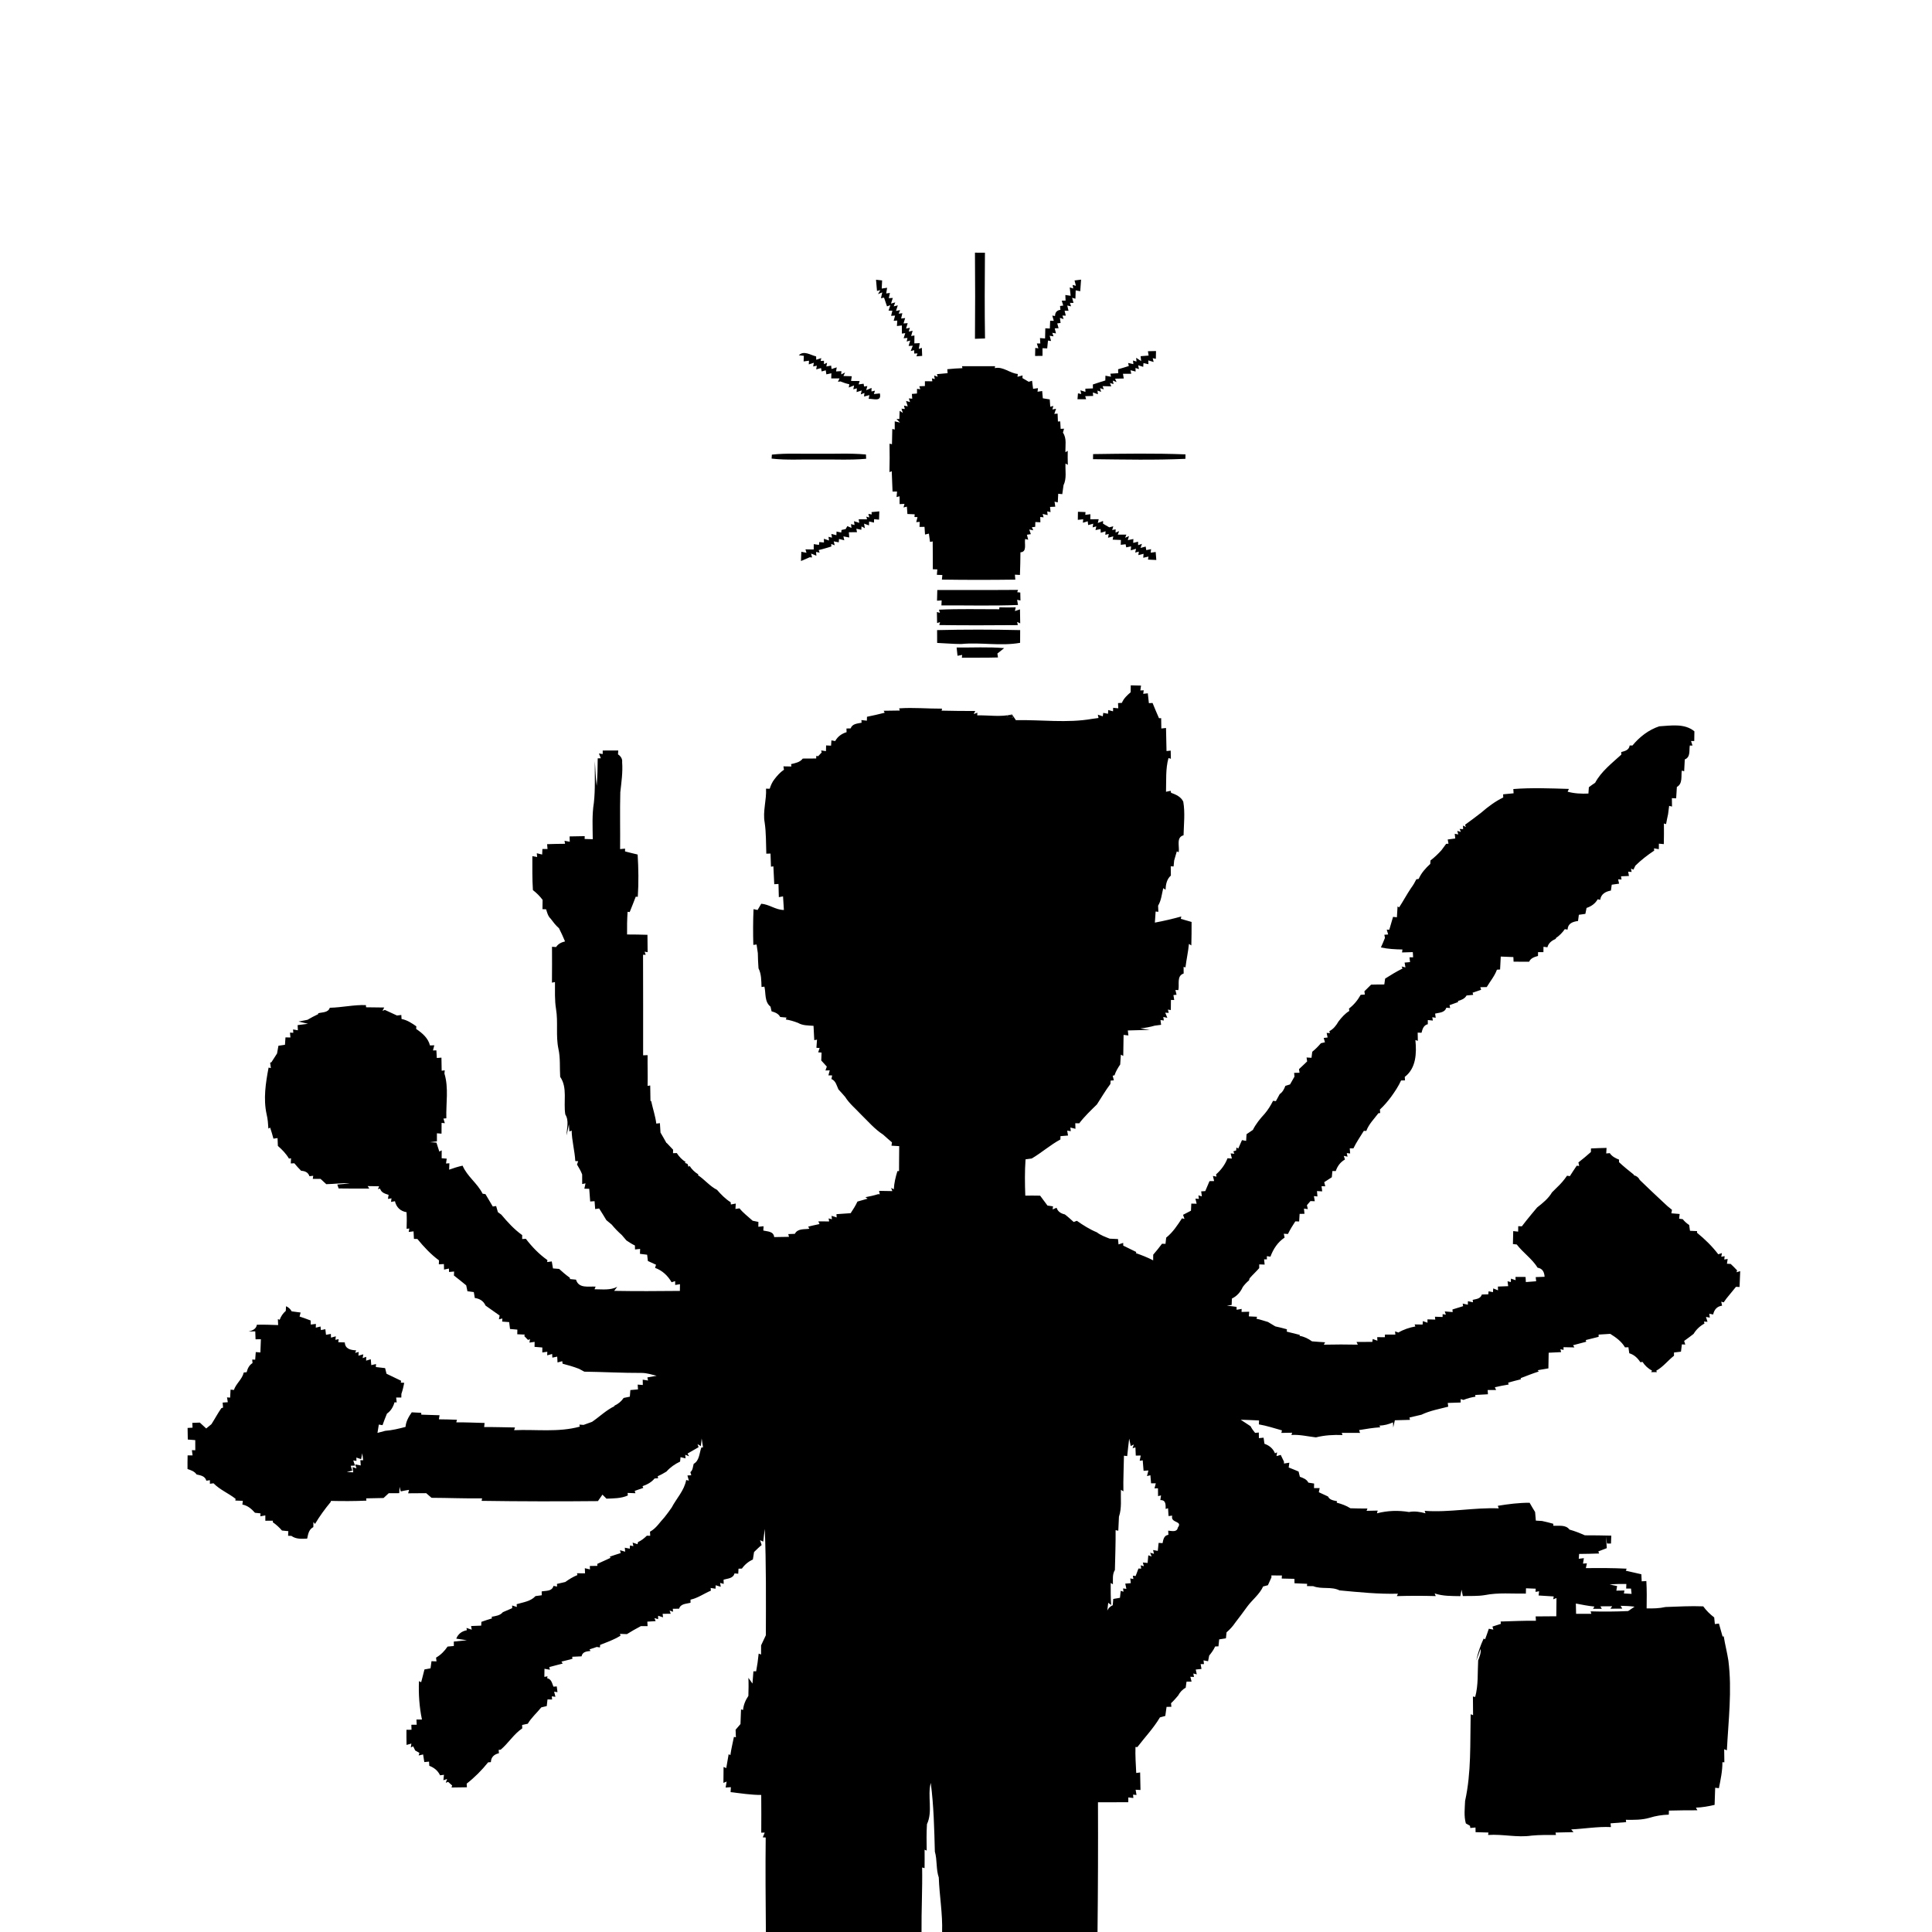 <?xml version="1.0" encoding="UTF-8" ?>
<!DOCTYPE svg PUBLIC "-//W3C//DTD SVG 1.1//EN" "http://www.w3.org/Graphics/SVG/1.1/DTD/svg11.dtd">
<svg width="768pt" height="768pt" viewBox="0 0 768 768" version="1.1" xmlns="http://www.w3.org/2000/svg">
<g id="#000">
<path fill="#000" opacity="1.00" d=" M 400.30 285.38 C 399.77 283.83 403.11 283.79 402.61 285.35 C 402.03 285.36 400.88 285.38 400.30 285.38 Z" />
</g>
<g id="#000">
<path fill="#000" opacity="1.00" d=" M 387.56 100.44 C 388.88 100.44 390.20 100.45 391.53 100.46 C 391.44 111.82 391.38 123.19 391.56 134.54 C 390.22 134.59 388.89 134.63 387.56 134.68 C 387.67 123.27 387.65 111.85 387.56 100.44 Z" />
<path fill="#000" opacity="1.00" d=" M 348.23 111.20 C 348.84 111.27 350.05 111.41 350.65 111.48 C 350.61 112.28 350.54 113.90 350.50 114.71 C 351.04 114.63 352.11 114.47 352.64 114.39 C 352.55 114.95 352.37 116.08 352.28 116.65 L 353.76 116.45 C 353.65 116.97 353.42 118.00 353.31 118.52 L 354.90 118.44 C 354.72 119.00 354.36 120.12 354.19 120.68 L 355.87 120.21 L 355.27 121.78 L 356.89 121.38 C 356.71 121.93 356.35 123.05 356.17 123.61 L 357.79 123.28 L 357.23 124.69 L 358.70 124.51 C 358.58 125.03 358.34 126.09 358.22 126.62 L 359.82 126.43 C 359.65 126.97 359.33 128.04 359.16 128.57 L 360.82 128.46 C 360.66 129.00 360.33 130.07 360.17 130.60 L 361.70 130.29 L 361.23 131.80 L 362.79 131.48 C 362.64 132.00 362.34 133.05 362.19 133.57 L 363.50 133.36 C 363.49 134.15 363.48 135.72 363.47 136.50 C 364.01 136.48 365.07 136.44 365.61 136.41 C 365.51 136.99 365.33 138.14 365.23 138.71 L 366.45 138.27 C 366.48 139.07 366.55 140.67 366.58 141.47 L 364.30 141.65 L 364.71 140.48 L 363.41 140.54 L 363.42 139.21 L 362.02 139.54 C 362.22 139.01 362.63 137.96 362.84 137.43 L 361.18 137.52 C 361.34 136.98 361.66 135.90 361.82 135.36 L 360.43 135.77 L 360.72 134.34 L 359.21 134.46 C 359.37 133.95 359.69 132.93 359.85 132.42 L 358.52 132.61 C 358.52 131.80 358.51 130.18 358.51 129.37 C 358.01 129.42 357.03 129.54 356.54 129.60 C 356.58 129.06 356.65 127.97 356.68 127.43 L 355.25 127.51 C 355.39 127.00 355.67 125.97 355.81 125.46 L 354.23 125.54 C 354.35 125.03 354.60 124.00 354.73 123.49 L 353.21 123.48 C 353.38 122.94 353.74 121.86 353.92 121.32 L 352.60 121.78 C 352.21 120.62 351.81 119.47 351.42 118.32 L 350.18 118.54 C 350.32 117.97 350.59 116.81 350.72 116.23 L 349.02 116.91 L 349.94 115.32 L 348.62 115.65 C 348.51 114.16 348.38 112.68 348.23 111.20 Z" />
<path fill="#000" opacity="1.00" d=" M 427.15 111.49 C 427.79 111.40 429.09 111.24 429.74 111.16 C 429.66 112.31 429.49 114.62 429.41 115.77 C 428.96 115.68 428.06 115.51 427.60 115.42 C 427.58 116.25 427.53 117.91 427.50 118.74 L 426.18 118.38 C 426.32 118.89 426.60 119.90 426.74 120.40 L 425.32 120.39 L 425.76 121.78 L 424.25 121.45 C 424.38 121.97 424.63 123.02 424.75 123.55 L 423.19 123.51 C 423.31 124.00 423.55 124.98 423.67 125.47 L 422.34 125.44 L 422.79 126.84 L 421.33 126.37 C 421.40 126.88 421.53 127.88 421.60 128.38 C 421.27 128.43 420.60 128.51 420.27 128.56 C 420.40 129.03 420.66 129.98 420.80 130.46 L 419.27 130.52 C 419.40 131.02 419.65 132.03 419.77 132.54 L 418.29 132.30 L 418.79 133.70 L 417.27 133.47 C 417.40 134.00 417.67 135.04 417.81 135.56 L 416.59 135.38 C 416.51 136.16 416.36 137.71 416.28 138.49 C 415.82 138.47 414.88 138.43 414.42 138.42 C 414.42 139.18 414.42 140.70 414.42 141.46 C 413.68 141.47 412.20 141.49 411.46 141.50 C 411.48 140.70 411.52 139.10 411.54 138.30 L 412.77 138.48 C 412.62 137.99 412.31 137.01 412.16 136.53 L 413.54 136.55 C 413.51 136.01 413.44 134.93 413.41 134.39 C 413.91 134.43 414.92 134.50 415.43 134.54 C 415.45 133.19 415.48 131.85 415.53 130.50 C 415.98 130.52 416.88 130.57 417.32 130.59 C 417.36 129.82 417.43 128.28 417.46 127.51 L 418.89 127.53 C 418.74 127.01 418.44 125.97 418.30 125.45 L 419.39 125.62 C 419.40 124.18 420.11 123.36 421.54 123.16 C 421.50 122.78 421.42 122.01 421.38 121.63 L 422.65 121.47 C 422.50 120.98 422.21 120.02 422.06 119.53 L 423.58 119.49 C 423.56 118.94 423.52 117.83 423.49 117.27 C 424.02 117.35 425.07 117.50 425.60 117.57 C 425.51 116.75 425.33 115.09 425.24 114.26 L 426.64 114.68 L 426.37 113.27 L 427.69 113.60 C 427.55 113.07 427.28 112.01 427.15 111.49 Z" />
<path fill="#000" opacity="1.00" d=" M 317.54 141.22 C 319.56 139.18 322.21 141.18 324.43 141.68 L 324.46 143.00 C 324.96 142.84 325.97 142.51 326.47 142.35 L 326.23 143.50 L 327.54 143.41 L 327.53 144.75 L 328.79 144.20 L 328.48 145.69 C 328.96 145.60 329.92 145.42 330.39 145.33 L 330.56 146.69 C 331.07 146.52 332.10 146.19 332.61 146.03 L 332.35 147.65 C 332.88 147.62 333.93 147.56 334.46 147.53 L 334.41 148.84 L 335.93 148.06 L 335.28 149.47 C 336.10 149.49 337.76 149.54 338.59 149.56 C 338.52 150.03 338.38 150.97 338.31 151.43 C 339.16 151.44 340.87 151.46 341.72 151.47 L 341.32 152.80 C 341.81 152.73 342.80 152.60 343.30 152.54 L 343.48 153.64 L 344.78 153.48 L 344.33 155.10 C 344.86 154.88 345.92 154.43 346.45 154.20 L 346.43 155.62 L 347.82 155.29 L 347.38 156.64 C 347.97 156.58 349.16 156.46 349.75 156.39 C 350.57 159.89 347.21 158.44 345.31 158.55 L 345.60 157.06 C 345.07 157.21 344.01 157.49 343.47 157.63 L 343.63 156.21 L 342.17 156.77 L 342.53 155.23 C 342.02 155.39 341.01 155.70 340.51 155.86 L 340.62 154.37 L 339.20 154.75 L 339.52 153.21 C 338.99 153.42 337.93 153.83 337.40 154.04 L 337.62 152.75 C 336.40 152.49 335.23 152.11 334.09 151.62 L 333.09 151.77 L 333.73 150.42 C 332.90 150.42 331.25 150.42 330.43 150.43 C 330.44 149.91 330.48 148.88 330.49 148.37 C 329.99 148.48 328.99 148.70 328.49 148.81 C 328.43 148.41 328.31 147.60 328.25 147.20 L 326.62 147.65 L 326.37 146.31 C 325.89 146.44 324.93 146.71 324.45 146.85 L 324.70 145.36 L 323.24 145.68 L 323.52 144.20 C 323.02 144.36 322.00 144.68 321.50 144.85 L 321.59 143.38 C 321.06 143.46 319.98 143.61 319.45 143.68 C 319.47 143.12 319.51 142.01 319.54 141.45 L 317.54 141.22 Z" />
<path fill="#000" opacity="1.00" d=" M 456.59 141.34 C 456.52 140.91 456.39 140.05 456.32 139.62 C 457.12 139.60 458.73 139.56 459.53 139.54 C 459.50 140.57 459.48 141.60 459.47 142.64 L 458.22 142.38 L 458.59 143.89 C 458.06 143.74 456.99 143.42 456.46 143.27 L 456.52 144.77 C 456.02 144.66 455.03 144.45 454.54 144.35 L 454.45 145.83 C 453.95 145.67 452.95 145.36 452.44 145.20 L 452.75 146.71 L 451.37 146.28 L 451.42 147.69 C 450.91 147.57 449.90 147.31 449.39 147.18 L 449.70 148.57 C 448.88 148.58 447.23 148.59 446.40 148.59 C 446.48 149.06 446.63 149.99 446.71 150.46 C 445.84 150.48 444.12 150.52 443.26 150.53 L 443.85 151.88 L 442.36 151.29 L 442.64 152.70 L 441.22 152.23 L 441.73 153.58 C 440.87 153.56 439.15 153.51 438.29 153.49 L 438.78 154.77 L 437.30 154.32 L 437.70 155.79 L 436.26 155.26 L 436.45 156.71 C 435.94 156.54 434.94 156.19 434.43 156.02 L 434.55 157.39 C 433.76 157.41 432.17 157.46 431.38 157.48 L 431.75 158.70 C 430.60 158.70 429.46 158.70 428.32 158.71 L 428.51 156.36 L 429.82 156.63 L 429.48 155.15 C 429.98 155.31 430.98 155.64 431.48 155.80 L 431.44 154.51 C 432.19 154.48 433.70 154.43 434.45 154.40 C 434.45 154.01 434.43 153.23 434.43 152.84 C 436.08 152.32 437.71 151.71 439.38 151.24 C 439.40 150.77 439.42 149.82 439.43 149.35 C 439.98 149.45 441.08 149.65 441.63 149.75 L 441.39 148.55 C 442.17 148.50 443.73 148.40 444.51 148.35 C 444.50 147.96 444.47 147.18 444.46 146.79 C 445.89 146.40 447.30 145.94 448.72 145.50 L 448.45 144.29 C 448.97 144.40 450.01 144.63 450.53 144.75 L 450.38 143.30 L 451.77 143.73 L 451.65 142.22 C 452.15 142.55 453.14 143.21 453.63 143.54 L 453.41 141.59 C 454.21 141.53 455.80 141.41 456.59 141.34 Z" />
<path fill="#000" opacity="1.00" d=" M 382.40 145.57 C 386.79 145.54 391.19 145.58 395.58 145.58 L 395.43 146.33 C 398.87 145.61 401.35 148.38 404.60 148.66 L 404.46 149.78 C 404.96 149.65 405.97 149.37 406.48 149.23 L 406.44 150.30 C 407.06 150.67 408.30 151.40 408.92 151.76 C 409.26 151.66 409.93 151.46 410.26 151.36 C 410.36 152.16 410.57 153.76 410.67 154.56 C 411.16 154.49 412.13 154.37 412.61 154.30 L 412.43 155.72 C 412.89 155.65 413.82 155.51 414.28 155.44 C 414.34 156.16 414.47 157.61 414.54 158.33 C 415.23 158.44 416.60 158.66 417.29 158.77 C 417.34 159.50 417.45 160.96 417.50 161.69 L 418.73 161.37 L 418.34 162.78 L 419.81 162.48 C 419.63 162.99 419.28 164.02 419.10 164.53 L 420.41 164.41 C 420.44 165.20 420.51 166.77 420.54 167.56 L 421.46 167.51 C 421.50 168.25 421.59 169.74 421.63 170.48 L 422.97 170.41 C 422.86 170.81 422.64 171.59 422.53 171.99 C 424.14 174.27 423.42 177.16 423.53 179.77 L 424.44 179.21 C 424.40 181.07 424.42 182.93 424.48 184.79 L 423.55 184.26 C 423.41 187.11 424.09 190.20 422.77 192.87 C 422.58 194.05 422.42 195.24 422.27 196.43 C 421.86 196.39 421.06 196.32 420.66 196.28 C 420.61 197.14 420.52 198.86 420.48 199.71 L 419.20 199.41 C 419.27 199.91 419.42 200.92 419.49 201.42 C 418.97 201.44 417.93 201.48 417.41 201.51 C 417.46 202.02 417.56 203.05 417.61 203.57 L 416.28 203.28 L 416.46 204.75 C 415.97 204.64 414.97 204.42 414.47 204.31 L 414.85 205.65 L 413.51 205.51 C 413.53 206.04 413.55 207.09 413.57 207.62 C 413.06 207.60 412.06 207.55 411.56 207.52 C 411.55 208.00 411.52 208.96 411.51 209.43 L 410.19 209.57 L 410.74 210.80 L 409.15 210.49 L 409.77 212.33 C 409.38 212.39 408.61 212.51 408.22 212.57 C 408.35 213.06 408.59 214.06 408.72 214.55 L 407.52 214.25 C 407.10 216.03 408.42 219.40 405.64 219.56 C 405.62 222.56 405.55 225.56 405.44 228.55 C 404.94 228.52 403.94 228.47 403.44 228.44 C 403.48 228.93 403.56 229.92 403.60 230.41 C 393.88 230.54 384.15 230.55 374.42 230.40 C 374.47 229.95 374.56 229.03 374.60 228.58 C 374.06 228.56 372.97 228.52 372.42 228.50 C 372.47 227.96 372.56 226.88 372.60 226.34 C 372.15 226.32 371.26 226.30 370.81 226.29 C 370.84 222.60 370.77 218.92 370.76 215.23 L 369.70 215.42 C 369.58 214.60 369.36 212.95 369.25 212.12 C 368.86 212.22 368.09 212.40 367.71 212.49 C 367.66 211.73 367.56 210.20 367.51 209.43 C 367.01 209.44 366.02 209.46 365.52 209.46 C 365.54 208.96 365.58 207.95 365.60 207.45 L 364.22 207.56 C 364.35 207.06 364.60 206.06 364.72 205.56 L 363.51 205.52 L 363.61 204.45 C 362.89 204.41 361.44 204.35 360.71 204.32 C 360.66 203.59 360.55 202.13 360.50 201.40 L 359.16 201.72 L 359.55 200.30 C 359.07 200.32 358.09 200.37 357.61 200.39 C 357.60 199.61 357.60 198.07 357.59 197.29 L 356.40 197.59 C 356.45 197.05 356.54 195.95 356.59 195.40 C 356.14 195.40 355.25 195.40 354.80 195.40 C 354.72 192.71 354.58 190.01 354.48 187.32 L 353.57 187.68 C 353.67 183.91 353.68 180.14 353.60 176.37 L 354.57 176.59 C 354.61 174.56 354.67 172.53 354.70 170.50 L 355.67 170.76 C 355.67 169.94 355.67 168.31 355.67 167.49 L 357.77 167.97 L 356.36 166.56 L 357.50 166.56 C 357.53 165.75 357.59 164.13 357.62 163.32 L 358.90 164.13 L 358.35 162.45 L 359.68 162.59 L 359.34 161.23 L 360.83 161.53 C 360.67 160.99 360.33 159.92 360.17 159.38 L 361.77 159.83 L 361.26 158.37 L 362.63 158.49 C 362.59 158.02 362.52 157.07 362.48 156.59 C 362.99 156.55 364.00 156.47 364.51 156.43 C 364.52 155.96 364.53 155.03 364.53 154.56 L 365.82 154.73 L 365.44 153.54 C 365.99 153.52 367.10 153.48 367.66 153.46 C 367.66 152.98 367.66 152.02 367.67 151.55 C 368.40 151.55 369.87 151.56 370.61 151.57 L 370.46 150.39 L 371.60 150.69 L 371.33 149.29 L 372.76 149.77 L 372.44 148.73 C 373.85 148.60 375.27 148.47 376.69 148.34 C 376.66 147.95 376.59 147.16 376.56 146.77 C 378.56 146.57 380.57 146.41 382.59 146.35 L 382.40 145.57 Z" />
<path fill="#000" opacity="1.00" d=" M 306.83 180.72 C 312.85 180.05 318.92 180.49 324.97 180.36 C 331.39 180.49 337.83 180.06 344.23 180.67 C 344.25 181.09 344.29 181.94 344.31 182.37 C 337.89 182.96 331.44 182.55 325.01 182.67 C 318.92 182.54 312.80 183.00 306.73 182.30 C 306.76 181.90 306.80 181.11 306.83 180.72 Z" />
<path fill="#000" opacity="1.00" d=" M 434.53 180.51 C 446.76 180.34 459.02 180.14 471.25 180.62 C 471.24 181.06 471.22 181.95 471.22 182.39 C 458.99 182.93 446.73 182.67 434.49 182.53 C 434.50 182.03 434.52 181.01 434.53 180.51 Z" />
<path fill="#000" opacity="1.00" d=" M 346.54 204.49 L 346.44 203.57 C 347.21 203.50 348.76 203.35 349.54 203.27 C 349.51 204.10 349.45 205.75 349.43 206.57 C 348.93 206.53 347.95 206.44 347.46 206.39 L 347.41 207.75 C 346.93 207.63 345.96 207.41 345.47 207.30 L 345.44 208.85 L 343.48 208.16 C 343.56 208.61 343.72 209.52 343.80 209.97 L 342.46 209.27 L 342.39 210.60 C 341.89 210.50 340.90 210.28 340.40 210.18 L 340.67 211.55 C 339.86 211.56 338.24 211.57 337.43 211.58 C 337.47 212.10 337.55 213.14 337.59 213.66 C 337.01 213.55 335.84 213.33 335.26 213.22 L 335.62 214.77 C 335.09 214.64 334.04 214.38 333.52 214.25 L 333.42 215.59 C 332.92 215.50 331.92 215.30 331.42 215.20 L 331.81 216.76 L 330.43 216.24 L 330.47 217.24 C 328.80 217.74 327.14 218.28 325.44 218.66 L 325.82 219.70 L 324.39 219.40 L 324.53 220.92 C 324.00 220.70 322.94 220.27 322.42 220.05 L 322.81 221.59 L 321.86 221.52 C 320.99 221.89 319.27 222.64 318.40 223.02 C 318.44 222.10 318.51 220.26 318.54 219.34 C 319.05 219.44 320.08 219.64 320.59 219.74 L 320.19 218.38 C 321.01 218.39 322.64 218.42 323.46 218.43 C 323.46 217.90 323.47 216.83 323.48 216.30 C 324.00 216.38 325.04 216.53 325.56 216.61 L 325.67 215.48 C 326.14 215.52 327.08 215.61 327.54 215.65 L 327.51 214.17 C 328.02 214.34 329.03 214.69 329.53 214.87 L 329.34 213.39 L 330.74 213.72 L 330.47 212.26 C 330.97 212.38 331.99 212.62 332.49 212.75 L 332.53 211.29 C 333.00 211.39 333.93 211.59 334.40 211.69 L 334.52 210.67 C 334.93 210.59 335.74 210.41 336.15 210.32 L 336.84 209.14 C 337.25 209.32 338.07 209.68 338.48 209.86 L 338.28 208.34 L 339.70 208.70 L 339.47 207.19 C 339.99 207.35 341.05 207.68 341.58 207.84 L 341.32 206.41 C 342.16 206.42 343.83 206.43 344.67 206.44 L 344.36 205.37 L 345.57 205.70 L 345.18 204.29 L 346.54 204.49 Z" />
<path fill="#000" opacity="1.00" d=" M 428.50 203.44 C 429.25 203.47 430.75 203.53 431.51 203.56 L 431.42 204.66 C 431.92 204.60 432.93 204.47 433.44 204.41 C 433.43 204.91 433.42 205.92 433.41 206.42 C 434.24 206.41 435.92 206.40 436.75 206.39 L 436.39 207.90 C 436.91 207.70 437.96 207.30 438.49 207.10 L 438.47 208.18 C 439.09 208.54 440.33 209.26 440.95 209.62 C 441.35 209.52 442.15 209.31 442.55 209.21 L 442.11 210.69 L 443.49 210.42 L 443.45 211.69 L 444.88 211.13 L 444.33 212.53 C 445.19 212.52 446.89 212.51 447.75 212.51 L 447.26 213.76 L 448.80 213.09 L 448.31 214.71 C 448.87 214.60 449.98 214.38 450.54 214.27 L 450.46 215.81 C 450.94 215.69 451.91 215.45 452.40 215.32 L 452.42 216.71 L 453.94 216.19 L 453.39 217.80 C 453.90 217.67 454.92 217.40 455.43 217.27 L 455.65 218.68 C 456.13 218.58 457.09 218.39 457.57 218.30 L 457.42 219.71 C 457.92 219.64 458.91 219.49 459.40 219.42 C 459.47 220.21 459.59 221.80 459.65 222.60 C 458.82 222.56 457.17 222.48 456.34 222.45 L 456.54 221.25 C 456.02 221.37 454.98 221.60 454.45 221.72 L 454.59 220.14 C 454.07 220.27 453.03 220.53 452.50 220.66 L 452.71 219.28 L 451.26 219.66 L 451.60 218.16 C 451.07 218.31 450.02 218.62 449.49 218.77 L 449.62 217.19 C 449.14 217.29 448.17 217.48 447.69 217.58 L 447.45 216.35 C 446.97 216.41 446.00 216.52 445.51 216.57 C 445.53 216.09 445.56 215.13 445.58 214.65 C 444.76 214.62 443.12 214.56 442.30 214.52 L 442.56 213.20 C 442.03 213.34 440.98 213.62 440.46 213.76 L 440.74 212.26 L 439.38 212.59 L 439.49 211.19 C 439.00 211.33 438.03 211.63 437.55 211.78 L 437.51 210.30 C 437.00 210.41 435.98 210.62 435.47 210.72 L 435.81 209.25 L 434.33 209.64 L 434.58 208.18 C 434.08 208.31 433.06 208.59 432.56 208.72 L 432.39 207.22 C 431.90 207.36 430.93 207.65 430.45 207.79 L 430.60 206.43 C 430.07 206.48 428.99 206.58 428.45 206.64 C 428.46 205.84 428.49 204.24 428.50 203.44 Z" />
<path fill="#000" opacity="1.00" d=" M 372.59 234.54 C 383.29 234.49 393.99 234.58 404.69 234.49 L 404.35 235.41 L 405.58 235.54 C 405.60 236.34 405.63 237.92 405.65 238.71 L 404.32 238.43 C 404.40 238.94 404.58 239.97 404.67 240.49 C 394.53 240.89 384.37 240.61 374.23 240.65 C 374.25 240.16 374.30 239.18 374.32 238.68 C 373.86 238.71 372.94 238.76 372.48 238.79 C 372.50 237.72 372.56 235.60 372.59 234.54 Z" />
<path fill="#000" opacity="1.00" d=" M 397.28 241.41 C 399.44 241.51 401.60 241.46 403.77 241.42 L 403.44 242.90 C 403.94 242.73 404.96 242.40 405.46 242.23 C 405.50 244.08 405.52 245.93 405.55 247.79 L 404.32 247.24 L 404.60 248.49 C 394.19 248.57 383.78 248.62 373.37 248.47 L 373.68 247.28 L 372.51 247.67 C 372.49 246.57 372.45 244.38 372.43 243.28 L 373.64 243.61 L 373.26 242.37 C 381.24 241.97 389.24 242.21 397.22 242.19 L 397.28 241.41 Z" />
<path fill="#000" opacity="1.00" d=" M 372.51 250.48 C 383.51 250.21 394.53 250.23 405.53 250.48 C 405.51 252.16 405.50 253.84 405.51 255.53 C 397.73 256.93 389.91 255.24 382.10 256.01 C 378.90 256.01 375.72 255.69 372.53 255.57 C 372.52 253.87 372.52 252.17 372.51 250.48 Z" />
<path fill="#000" opacity="1.00" d=" M 380.27 257.39 C 386.57 257.47 392.89 257.09 399.18 257.64 C 398.51 258.18 397.15 259.25 396.48 259.78 C 396.53 260.18 396.65 260.96 396.71 261.35 C 391.92 261.50 387.13 261.40 382.35 261.46 L 382.48 260.34 C 382.02 260.42 381.09 260.59 380.63 260.68 C 380.54 259.85 380.36 258.21 380.27 257.39 Z" />
<path fill="#000" opacity="1.00" d=" M 449.49 272.43 C 450.85 272.47 452.21 272.50 453.58 272.53 C 453.51 273.01 453.38 273.98 453.31 274.46 L 454.65 274.41 L 454.45 275.81 C 454.91 275.76 455.82 275.65 456.27 275.60 C 456.41 276.90 456.55 278.21 456.70 279.52 C 457.06 279.50 457.79 279.46 458.16 279.44 C 458.96 281.48 459.86 283.48 460.72 285.50 C 460.94 285.49 461.36 285.49 461.58 285.48 C 461.60 286.51 461.64 288.56 461.65 289.59 C 462.12 289.54 463.04 289.44 463.51 289.39 C 463.58 292.45 463.66 295.50 463.71 298.55 C 464.12 298.51 464.95 298.43 465.37 298.38 C 465.38 299.46 465.41 300.55 465.44 301.63 L 464.49 301.33 C 463.28 305.70 463.65 310.26 463.51 314.74 C 463.98 314.64 464.90 314.45 465.36 314.36 L 465.51 315.14 C 467.42 315.84 469.47 316.70 470.37 318.69 C 471.13 323.10 470.59 327.60 470.48 332.04 C 467.43 332.83 468.96 336.50 468.55 338.76 L 467.80 338.44 C 467.54 339.34 467.01 341.14 466.75 342.04 C 466.69 342.64 466.58 343.83 466.52 344.43 L 465.39 344.37 C 465.41 345.59 465.42 346.82 465.44 348.05 C 463.79 349.48 463.41 351.62 463.32 353.70 L 462.41 353.05 C 461.83 355.39 461.64 357.91 460.36 360.03 C 460.38 360.64 460.44 361.85 460.47 362.46 C 460.19 362.43 459.65 362.37 459.38 362.34 C 459.30 363.44 459.15 365.65 459.08 366.75 C 462.61 366.10 466.12 365.27 469.59 364.32 L 469.37 365.25 C 470.79 365.66 472.24 366.05 473.67 366.49 C 473.69 369.60 473.65 372.71 473.57 375.82 L 472.62 375.22 C 472.33 378.35 471.62 381.42 471.24 384.55 L 470.50 384.35 C 470.51 385.01 470.51 386.33 470.52 386.99 C 467.64 387.90 468.91 391.36 468.41 393.58 C 468.12 393.57 467.53 393.55 467.24 393.53 C 467.36 394.01 467.59 394.96 467.70 395.43 L 466.46 395.56 C 466.54 396.05 466.69 397.03 466.77 397.52 L 465.46 397.49 C 465.45 398.50 465.43 400.50 465.42 401.51 C 465.12 401.46 464.53 401.37 464.24 401.33 L 464.60 402.63 L 463.20 402.57 C 463.41 403.08 463.83 404.09 464.03 404.60 L 462.43 404.26 L 462.64 405.65 L 461.31 405.48 C 461.37 405.95 461.50 406.91 461.56 407.38 C 460.93 407.47 459.67 407.63 459.04 407.71 C 457.16 408.26 455.22 408.59 453.29 408.83 C 454.55 408.99 455.81 409.18 457.07 409.39 C 454.15 409.46 451.24 409.52 448.32 409.62 C 448.38 410.12 448.50 411.11 448.56 411.61 C 448.08 411.55 447.12 411.44 446.64 411.39 C 446.61 414.17 446.55 416.96 446.51 419.75 L 445.55 419.24 C 445.47 420.54 445.39 421.84 445.30 423.14 C 444.39 424.49 443.54 425.89 443.03 427.46 L 442.31 427.60 C 442.43 428.06 442.66 428.99 442.77 429.45 L 441.50 429.55 C 441.48 429.89 441.43 430.56 441.40 430.90 C 439.44 433.49 437.81 436.31 436.04 439.03 C 433.59 441.44 431.09 443.80 429.01 446.54 C 428.62 446.53 427.83 446.51 427.44 446.50 C 427.46 447.06 427.49 448.17 427.51 448.72 C 427.00 448.59 425.98 448.34 425.48 448.21 L 425.66 449.66 L 424.22 449.44 C 424.30 449.92 424.47 450.90 424.56 451.39 C 423.81 451.45 422.31 451.57 421.56 451.63 C 421.55 451.96 421.53 452.63 421.52 452.96 C 417.50 455.13 414.07 458.21 410.14 460.52 C 409.52 460.60 408.29 460.77 407.67 460.85 C 407.33 465.65 407.39 470.47 407.57 475.28 C 409.53 475.25 411.50 475.26 413.47 475.30 C 414.45 476.59 415.43 477.90 416.39 479.23 C 416.94 479.31 418.04 479.46 418.59 479.54 L 418.44 480.76 C 418.83 480.59 419.62 480.26 420.01 480.10 C 420.50 481.66 421.77 482.40 423.28 482.74 C 424.52 483.67 425.65 484.72 426.81 485.76 C 427.12 485.64 427.76 485.41 428.07 485.29 C 430.58 487.05 433.18 488.70 436.03 489.87 C 437.54 491.05 439.36 491.68 441.13 492.39 C 441.95 492.43 443.60 492.51 444.43 492.55 C 444.48 493.08 444.58 494.14 444.63 494.67 L 446.49 494.08 C 446.50 494.35 446.50 494.88 446.50 495.15 C 448.24 495.97 449.96 496.83 451.69 497.69 L 451.52 498.13 C 453.86 498.95 456.19 499.85 458.40 501.01 C 458.40 500.45 458.41 499.32 458.42 498.75 C 459.64 497.35 460.81 495.90 461.92 494.41 C 462.27 494.42 462.95 494.44 463.30 494.45 C 463.37 493.83 463.51 492.60 463.58 491.98 C 466.20 489.90 468.04 487.08 469.85 484.31 L 470.85 484.53 C 470.70 484.13 470.42 483.31 470.28 482.91 C 471.34 482.37 472.38 481.82 473.43 481.27 C 473.46 480.56 473.53 479.16 473.56 478.45 C 474.09 478.47 475.15 478.49 475.68 478.50 C 475.56 478.00 475.32 476.98 475.20 476.48 L 476.59 476.58 L 476.38 475.16 L 477.76 475.59 C 477.69 475.09 477.56 474.09 477.49 473.59 C 477.89 473.56 478.71 473.50 479.11 473.48 C 479.66 472.15 480.23 470.83 480.79 469.52 C 481.25 469.51 482.17 469.49 482.63 469.49 C 482.51 468.98 482.27 467.96 482.15 467.45 L 483.56 467.73 L 483.41 466.83 C 485.41 465.07 487.01 462.92 487.96 460.42 C 488.39 460.45 489.26 460.51 489.69 460.54 C 489.57 460.03 489.32 459.01 489.20 458.50 L 490.66 458.63 L 490.28 457.66 L 491.38 457.33 L 491.52 456.12 L 492.22 456.58 C 492.72 455.46 493.21 454.33 493.71 453.21 C 494.12 453.29 494.94 453.44 495.35 453.52 C 495.39 452.86 495.48 451.52 495.52 450.86 C 496.36 450.29 497.20 449.73 498.04 449.16 C 499.22 446.77 500.92 444.70 502.71 442.76 C 504.05 441.19 505.14 439.43 506.06 437.59 C 506.34 437.62 506.90 437.69 507.18 437.72 C 507.67 436.77 508.18 435.83 508.71 434.91 C 509.86 434.14 510.48 432.91 510.95 431.65 C 511.42 431.50 512.35 431.21 512.81 431.07 C 513.39 430.02 513.98 428.99 514.58 427.96 C 514.54 427.59 514.47 426.85 514.43 426.48 C 514.97 426.46 516.05 426.44 516.59 426.43 C 516.53 426.07 516.43 425.36 516.37 425.00 C 517.43 423.95 518.57 422.99 519.61 421.93 L 519.38 420.37 C 519.87 420.40 520.85 420.46 521.34 420.49 C 521.42 419.89 521.57 418.69 521.64 418.09 C 522.91 417.08 524.04 415.92 525.09 414.69 C 525.49 414.60 526.29 414.42 526.69 414.33 L 526.20 412.60 L 527.75 412.42 C 527.65 411.97 527.46 411.06 527.36 410.60 L 528.65 410.67 L 528.43 409.91 C 530.06 409.07 531.17 407.63 532.06 406.07 C 533.29 404.48 534.63 402.93 536.36 401.87 C 536.33 401.63 536.28 401.15 536.25 400.91 C 538.19 399.46 539.72 397.57 540.89 395.46 C 541.30 395.43 542.13 395.38 542.55 395.35 C 542.51 395.03 542.42 394.38 542.37 394.05 C 543.25 393.16 544.14 392.28 545.04 391.41 C 546.78 391.36 548.53 391.33 550.28 391.34 C 550.36 390.76 550.53 389.59 550.61 389.01 C 552.85 387.58 555.13 386.20 557.52 385.01 L 557.17 384.20 L 558.69 384.56 C 558.60 384.08 558.43 383.12 558.35 382.64 C 558.89 382.60 559.98 382.50 560.52 382.45 C 560.46 381.98 560.35 381.03 560.29 380.55 C 560.65 380.55 561.38 380.54 561.74 380.54 L 561.61 378.48 C 560.18 378.52 558.75 378.56 557.33 378.61 L 557.50 377.44 C 554.63 377.38 551.74 377.25 548.93 376.62 C 549.49 375.37 550.04 374.11 550.54 372.83 C 550.48 372.52 550.36 371.89 550.30 371.58 L 551.82 371.47 C 551.68 370.98 551.39 370.02 551.25 369.54 L 552.26 369.59 C 552.74 367.88 553.27 366.18 553.76 364.47 C 554.14 364.51 554.91 364.59 555.29 364.63 C 555.37 363.19 555.46 361.76 555.55 360.33 L 556.18 360.69 C 557.83 358.17 559.24 355.49 560.93 352.99 C 561.75 351.91 562.43 350.74 563.02 349.53 C 563.25 349.49 563.72 349.42 563.95 349.38 C 564.97 347.03 566.68 345.13 568.55 343.42 C 568.57 343.08 568.62 342.39 568.64 342.05 C 570.21 340.84 571.65 339.47 572.98 338.00 C 573.60 337.14 574.23 336.29 574.87 335.44 L 575.80 335.39 C 575.72 334.97 575.57 334.13 575.49 333.71 C 576.24 333.61 577.73 333.41 578.48 333.31 C 578.43 332.84 578.33 331.91 578.28 331.44 L 579.69 331.70 L 579.27 330.29 L 580.72 330.69 L 580.22 329.52 L 581.62 329.59 L 581.55 328.19 L 582.73 328.72 L 582.37 327.86 C 584.56 326.27 586.75 324.66 588.88 322.98 C 591.53 320.68 594.37 318.55 597.56 317.01 C 597.55 316.69 597.53 316.06 597.52 315.75 C 598.90 315.61 600.29 315.48 601.68 315.35 C 601.65 314.93 601.60 314.08 601.57 313.66 C 608.92 313.07 616.30 313.39 623.66 313.61 C 623.53 313.88 623.28 314.43 623.15 314.71 C 625.84 315.45 628.63 315.58 631.42 315.45 C 631.47 314.82 631.56 313.56 631.60 312.93 C 632.42 312.30 633.25 311.72 634.09 311.17 C 636.53 306.62 640.76 303.39 644.51 299.96 C 644.50 299.71 644.48 299.21 644.47 298.95 C 645.97 298.56 647.58 298.17 647.82 296.34 C 648.10 296.34 648.65 296.35 648.93 296.35 C 651.69 292.95 655.41 290.09 659.58 288.72 C 664.25 288.45 669.64 287.46 673.55 290.72 C 673.53 291.68 673.51 293.61 673.49 294.57 L 672.21 294.56 C 672.35 295.01 672.64 295.93 672.79 296.38 L 671.72 296.35 C 671.40 298.33 672.09 300.97 669.73 301.88 C 669.62 303.44 669.54 305.01 669.48 306.58 C 669.25 306.51 668.77 306.38 668.54 306.32 C 668.20 308.54 668.98 311.51 666.58 312.83 C 666.46 314.33 666.37 315.84 666.30 317.35 C 665.87 317.33 665.03 317.30 664.60 317.28 C 664.61 318.11 664.64 319.78 664.65 320.62 C 664.36 320.55 663.79 320.41 663.51 320.34 C 663.41 321.16 663.20 322.80 663.09 323.63 C 662.79 324.94 662.53 326.27 662.29 327.60 L 661.43 327.35 C 661.46 330.08 661.46 332.82 661.39 335.55 C 660.90 335.51 659.92 335.42 659.43 335.37 C 659.43 335.92 659.42 337.01 659.41 337.56 C 658.93 337.48 657.97 337.31 657.49 337.23 L 657.57 338.14 C 654.90 339.91 652.36 341.87 650.08 344.12 C 649.89 344.52 649.50 345.32 649.31 345.71 L 648.35 345.27 L 648.59 346.62 L 647.23 346.50 C 647.31 346.93 647.45 347.78 647.53 348.21 C 646.74 348.24 645.17 348.31 644.38 348.35 L 644.58 349.62 L 643.23 349.55 C 643.32 349.98 643.51 350.84 643.61 351.27 C 642.88 351.38 641.42 351.58 640.69 351.68 C 640.60 352.26 640.44 353.43 640.36 354.01 C 638.23 354.40 636.42 355.39 636.10 357.69 C 635.85 357.64 635.35 357.53 635.10 357.47 C 634.13 359.21 632.53 360.31 630.68 360.92 C 630.56 361.51 630.33 362.69 630.21 363.28 C 629.57 363.37 628.27 363.55 627.62 363.64 C 627.54 364.25 627.38 365.49 627.29 366.11 C 625.14 366.40 623.26 367.07 623.13 369.53 C 622.86 369.48 622.31 369.39 622.04 369.35 C 621.06 370.76 619.85 371.98 618.43 372.94 L 618.52 373.15 C 616.95 373.88 615.57 374.77 615.12 376.56 C 614.73 376.51 613.95 376.41 613.56 376.36 C 613.55 376.89 613.54 377.96 613.53 378.50 C 613.00 378.49 611.93 378.48 611.40 378.48 C 611.40 378.86 611.38 379.63 611.38 380.01 C 609.96 380.41 608.49 380.84 607.85 382.31 C 605.78 382.33 603.72 382.31 601.67 382.28 C 601.65 381.82 601.61 380.91 601.59 380.45 C 599.91 380.38 598.24 380.31 596.57 380.25 C 596.47 381.96 596.39 383.67 596.31 385.39 C 595.99 385.41 595.36 385.45 595.05 385.47 C 594.14 388.01 592.36 390.08 591.00 392.37 C 590.36 392.38 589.08 392.41 588.44 392.43 L 588.77 393.46 C 587.63 393.84 586.51 394.23 585.38 394.62 L 585.62 395.47 C 584.96 395.53 583.64 395.66 582.98 395.72 C 582.26 397.02 580.91 397.54 579.56 397.90 L 579.63 398.33 C 578.48 398.74 577.34 399.15 576.21 399.57 C 576.27 399.86 576.40 400.43 576.46 400.71 L 574.94 400.57 C 574.31 402.60 572.15 402.51 570.48 402.92 C 570.54 403.33 570.65 404.16 570.71 404.57 L 569.35 404.37 L 569.59 405.69 C 569.09 405.64 568.08 405.53 567.58 405.48 C 567.58 405.89 567.57 406.72 567.57 407.14 C 565.88 407.54 565.45 409.07 565.08 410.54 C 564.70 410.52 563.93 410.49 563.55 410.48 C 563.56 411.57 563.58 412.66 563.61 413.75 L 562.64 413.43 C 563.15 418.65 562.97 424.61 558.41 428.09 C 558.43 428.43 558.49 429.12 558.51 429.46 C 558.12 429.47 557.34 429.49 556.95 429.50 C 555.91 431.82 554.48 433.93 553.00 435.99 C 551.65 437.79 550.19 439.53 548.53 441.06 C 548.56 441.40 548.62 442.09 548.65 442.44 L 547.94 442.52 C 546.23 444.79 544.13 446.84 543.13 449.55 C 542.88 449.55 542.39 449.54 542.14 449.54 C 540.73 451.83 539.18 454.05 538.01 456.49 C 537.64 456.49 536.90 456.50 536.54 456.50 C 536.58 457.01 536.67 458.02 536.71 458.53 L 535.36 458.37 L 535.67 459.79 L 534.17 459.47 C 534.29 459.84 534.52 460.57 534.64 460.93 C 532.83 461.93 531.63 463.57 530.99 465.51 C 530.65 465.52 529.97 465.52 529.64 465.52 C 529.58 466.13 529.47 467.36 529.42 467.97 C 528.40 468.62 527.40 469.27 526.40 469.93 C 526.51 470.35 526.71 471.17 526.81 471.58 L 525.33 471.52 C 525.40 472.03 525.53 473.07 525.60 473.59 C 525.08 473.56 524.04 473.50 523.52 473.47 C 523.57 474.01 523.65 475.08 523.70 475.61 L 522.30 475.47 C 522.38 475.98 522.56 477.00 522.65 477.51 C 522.22 477.49 521.36 477.46 520.92 477.45 C 520.57 477.85 519.87 478.67 519.52 479.08 C 519.61 479.47 519.79 480.25 519.88 480.64 L 518.35 480.44 C 518.40 480.95 518.50 481.99 518.55 482.51 C 518.07 482.51 517.11 482.52 516.62 482.53 C 516.58 483.29 516.48 484.80 516.43 485.56 C 516.05 485.55 515.29 485.53 514.91 485.51 C 513.85 487.14 512.82 488.78 511.98 490.53 C 511.57 490.51 510.74 490.46 510.33 490.43 C 510.41 490.82 510.57 491.58 510.65 491.96 C 507.92 493.75 506.13 496.52 505.02 499.54 C 504.66 499.49 503.95 499.40 503.59 499.35 L 503.62 500.61 L 502.49 500.61 C 502.54 501.13 502.66 502.17 502.72 502.69 C 502.18 502.67 501.10 502.64 500.56 502.62 C 500.56 502.99 500.56 503.72 500.56 504.09 C 499.34 505.50 497.94 506.75 496.72 508.17 C 496.67 508.37 496.55 508.77 496.50 508.97 C 495.56 509.75 494.72 510.64 494.01 511.63 C 493.12 513.61 491.69 515.26 489.70 516.19 C 489.65 517.03 489.62 517.89 489.60 518.75 C 489.12 518.81 488.16 518.92 487.68 518.98 C 488.65 519.11 490.58 519.38 491.55 519.51 L 491.57 520.65 C 492.07 520.57 493.07 520.40 493.57 520.31 L 493.54 521.52 C 494.30 521.50 495.82 521.45 496.58 521.43 C 496.54 521.90 496.47 522.82 496.43 523.28 C 497.25 523.32 498.88 523.40 499.70 523.44 C 499.64 523.64 499.53 524.03 499.47 524.22 C 501.02 524.52 502.51 525.09 504.05 525.51 C 505.02 526.07 505.99 526.67 506.96 527.26 C 508.52 527.57 510.02 527.99 511.57 528.41 C 511.55 528.65 511.53 529.12 511.52 529.35 C 513.24 529.76 514.96 530.22 516.69 530.64 L 516.61 531.03 C 518.42 531.31 520.05 532.12 521.52 533.20 C 523.26 533.36 525.00 533.47 526.76 533.58 L 526.24 534.53 C 530.74 534.42 535.24 534.43 539.75 534.52 L 539.24 533.45 C 541.33 533.44 543.43 533.40 545.53 533.42 C 545.56 533.14 545.64 532.57 545.67 532.28 C 546.14 532.45 547.08 532.78 547.54 532.95 L 547.46 531.54 C 548.22 531.54 549.75 531.56 550.51 531.56 C 550.52 531.30 550.54 530.78 550.54 530.52 C 551.58 530.52 553.64 530.52 554.68 530.52 L 554.56 529.24 C 554.89 529.36 555.56 529.59 555.89 529.70 C 557.96 528.48 560.26 527.72 562.63 527.29 L 562.34 526.48 C 563.13 526.49 564.72 526.51 565.51 526.53 L 565.60 525.16 C 566.07 525.32 566.99 525.64 567.45 525.80 L 567.44 524.47 C 568.22 524.50 569.76 524.54 570.54 524.56 L 570.41 523.42 C 571.17 523.44 572.70 523.49 573.46 523.52 L 573.46 522.40 L 574.75 522.60 L 574.32 521.31 C 575.11 521.37 576.68 521.50 577.46 521.57 L 577.37 520.54 C 578.78 520.11 580.19 519.67 581.61 519.22 L 581.44 518.20 C 581.95 518.31 582.98 518.54 583.50 518.65 L 583.52 517.24 C 584.02 517.35 585.03 517.57 585.53 517.68 L 585.42 516.71 C 586.85 516.38 588.53 516.29 589.06 514.59 C 589.91 514.55 590.76 514.52 591.62 514.51 L 591.74 513.31 L 593.47 513.67 L 593.58 512.17 C 594.06 512.36 595.01 512.73 595.49 512.92 C 595.48 512.54 595.45 511.80 595.44 511.43 C 596.46 511.39 598.51 511.31 599.53 511.27 C 599.47 510.78 599.33 509.81 599.27 509.32 L 600.59 509.64 L 600.63 508.28 C 601.10 508.43 602.02 508.75 602.48 508.90 C 602.47 508.57 602.44 507.92 602.43 507.59 C 603.76 507.59 605.09 507.60 606.44 507.61 C 606.47 508.12 606.52 509.13 606.55 509.64 C 607.58 509.56 609.63 509.40 610.65 509.32 C 610.61 508.91 610.51 508.08 610.47 507.67 C 611.35 507.64 613.12 507.57 614.00 507.54 C 613.89 505.65 613.16 504.24 611.23 503.93 C 609.01 500.36 605.45 498.00 602.93 494.70 C 602.55 494.66 601.79 494.57 601.41 494.53 C 601.44 492.81 601.48 491.09 601.53 489.38 C 602.02 489.43 603.00 489.54 603.49 489.59 C 603.50 489.05 603.51 487.97 603.52 487.43 C 603.88 487.44 604.60 487.47 604.96 487.48 C 606.16 485.88 607.42 484.34 608.68 482.80 C 609.45 481.85 610.25 480.92 611.03 479.99 C 613.24 478.25 615.50 476.46 616.94 473.99 C 617.57 473.33 618.23 472.68 618.89 472.05 C 620.41 470.64 621.76 469.07 622.92 467.36 C 623.20 467.40 623.76 467.49 624.04 467.54 C 624.94 466.14 625.83 464.74 626.77 463.38 C 627.02 463.41 627.50 463.46 627.74 463.49 L 627.45 462.08 C 629.18 460.71 630.85 459.37 632.41 457.94 C 632.41 457.59 632.43 456.88 632.44 456.53 C 634.49 456.42 636.56 456.35 638.63 456.31 C 638.60 456.87 638.53 457.97 638.50 458.52 C 638.85 458.49 639.56 458.42 639.91 458.39 C 640.78 459.70 642.16 460.41 643.59 460.97 C 643.58 461.22 643.58 461.72 643.57 461.97 C 645.45 463.72 647.45 465.34 649.47 466.94 L 649.52 467.20 C 650.59 467.45 651.37 468.07 651.85 469.07 C 654.93 472.00 657.97 474.98 661.11 477.85 C 662.21 478.94 663.39 479.97 664.64 480.92 C 664.58 481.26 664.45 481.96 664.39 482.31 C 665.21 482.38 666.86 482.51 667.69 482.58 C 667.64 483.05 667.53 483.99 667.48 484.45 C 667.84 484.50 668.55 484.59 668.91 484.64 C 669.63 485.54 670.48 486.31 671.47 486.95 C 671.55 487.52 671.72 488.68 671.80 489.26 C 672.51 489.29 673.92 489.36 674.63 489.39 L 674.57 490.03 C 677.69 492.56 680.59 495.39 683.04 498.60 C 683.41 498.48 684.14 498.24 684.50 498.12 L 684.23 499.58 L 685.58 499.34 L 685.42 500.67 L 686.78 500.47 C 686.71 500.94 686.56 501.88 686.48 502.35 C 686.86 502.37 687.61 502.42 687.98 502.44 C 688.86 503.26 689.71 504.11 690.53 505.00 L 690.29 505.74 L 691.76 505.30 C 691.69 507.39 691.61 509.50 691.50 511.60 C 691.14 511.59 690.43 511.55 690.08 511.53 C 688.82 513.09 687.53 514.63 686.27 516.19 C 686.00 516.57 685.47 517.32 685.20 517.70 L 684.21 517.44 C 684.30 517.84 684.47 518.63 684.56 519.03 C 682.54 519.28 681.42 520.60 681.01 522.53 C 680.62 522.46 679.84 522.30 679.46 522.23 L 679.68 523.78 L 678.14 523.49 C 678.30 523.98 678.61 524.95 678.76 525.44 L 677.34 525.34 L 677.55 526.13 C 675.75 527.11 674.28 528.50 673.22 530.25 C 671.99 531.21 670.74 532.14 669.47 533.04 L 669.92 534.49 L 668.58 534.40 C 668.49 535.13 668.30 536.58 668.21 537.31 C 667.52 537.40 666.13 537.56 665.44 537.64 C 665.44 537.96 665.44 538.60 665.44 538.93 C 663.00 540.82 661.12 543.38 658.38 544.88 L 658.64 545.45 C 658.06 545.45 656.91 545.45 656.33 545.45 L 656.73 544.87 C 655.17 544.04 653.89 542.86 652.94 541.39 C 652.72 541.42 652.28 541.47 652.06 541.50 C 650.99 539.84 649.57 538.50 647.66 537.94 C 647.57 537.34 647.40 536.16 647.32 535.56 C 646.98 535.57 646.30 535.59 645.96 535.60 C 644.59 533.23 642.37 531.65 640.10 530.23 C 638.55 530.33 637.01 530.43 635.48 530.52 C 635.48 530.74 635.48 531.19 635.48 531.41 C 633.76 531.82 632.06 532.29 630.36 532.70 L 630.55 533.36 C 628.80 533.81 627.05 534.30 625.31 534.75 L 625.86 535.62 C 624.40 535.58 622.96 535.55 621.52 535.53 L 621.54 536.61 L 620.28 536.33 L 620.57 537.49 C 618.91 537.55 617.27 537.65 615.62 537.73 C 615.58 539.80 615.53 541.87 615.51 543.95 C 614.09 544.21 612.66 544.44 611.25 544.68 L 611.69 545.19 C 609.24 545.98 606.85 546.92 604.46 547.84 L 604.60 548.28 C 602.89 548.69 601.20 549.16 599.52 549.62 C 599.56 549.81 599.66 550.18 599.70 550.37 C 597.86 550.65 596.04 551.05 594.23 551.44 L 594.72 552.55 C 593.88 552.55 592.21 552.55 591.37 552.55 C 591.40 552.98 591.45 553.82 591.48 554.24 C 589.80 554.33 588.11 554.42 586.44 554.52 C 586.45 554.69 586.47 555.04 586.49 555.21 C 584.85 555.45 583.28 555.87 581.76 556.49 L 580.62 556.16 C 580.62 556.50 580.63 557.18 580.63 557.52 C 578.91 557.55 577.21 557.62 575.50 557.69 C 575.55 558.06 575.65 558.80 575.70 559.17 C 572.12 560.11 568.41 560.75 565.05 562.37 C 563.47 562.77 561.86 563.13 560.27 563.49 C 560.33 563.72 560.44 564.18 560.49 564.41 C 558.48 564.45 556.47 564.52 554.48 564.58 C 554.32 565.30 553.99 566.73 553.83 567.45 C 553.81 566.94 553.76 565.92 553.74 565.41 C 552.02 566.18 550.21 566.64 548.34 566.71 L 548.67 567.37 C 545.84 567.55 543.05 568.02 540.26 568.48 L 540.63 569.60 C 538.20 569.60 535.78 569.62 533.36 569.59 L 533.66 570.45 C 530.10 570.31 526.55 570.51 523.10 571.38 C 519.85 571.01 516.65 570.20 513.35 570.42 L 513.65 569.53 C 512.21 569.55 510.78 569.57 509.35 569.60 L 509.61 568.60 C 506.56 567.75 503.55 566.75 500.42 566.21 C 500.44 565.82 500.48 565.04 500.49 564.65 C 498.06 564.53 495.62 564.43 493.20 564.37 C 494.18 565.01 496.14 566.30 497.11 566.94 C 497.61 567.89 498.22 568.78 498.93 569.60 C 499.30 569.56 500.03 569.49 500.39 569.45 C 500.41 570.01 500.43 571.12 500.44 571.68 C 500.91 571.63 501.83 571.54 502.29 571.50 C 502.38 572.10 502.56 573.32 502.64 573.93 C 504.55 574.58 506.06 575.81 506.83 577.72 L 507.67 577.33 L 507.43 578.83 C 507.85 578.71 508.69 578.47 509.11 578.35 C 509.43 579.01 510.07 580.35 510.40 581.02 L 510.41 581.78 C 510.94 581.69 512.01 581.53 512.54 581.44 C 512.47 581.92 512.33 582.87 512.27 583.35 C 513.58 583.85 514.90 584.39 516.21 584.96 C 516.34 585.48 516.59 586.52 516.72 587.04 C 518.03 587.51 519.42 588.01 520.10 589.37 C 520.67 589.46 521.81 589.64 522.38 589.73 C 522.37 590.18 522.35 591.09 522.34 591.55 C 522.90 591.55 524.03 591.55 524.59 591.55 C 524.51 591.96 524.33 592.77 524.25 593.18 C 525.47 593.72 526.69 594.29 527.91 594.88 C 528.58 596.32 530.14 596.44 531.52 596.76 L 531.34 597.32 C 533.25 597.83 535.12 598.48 536.81 599.56 C 539.06 599.63 541.31 599.67 543.58 599.66 L 543.23 600.58 C 544.70 600.54 546.16 600.50 547.65 600.48 L 547.36 601.57 C 551.52 600.48 555.86 600.33 560.10 601.05 C 562.30 600.62 564.49 600.97 566.65 601.56 L 566.33 600.58 C 576.20 601.31 585.94 599.19 595.78 599.60 L 595.40 598.58 C 599.58 597.89 603.79 597.36 608.04 597.37 C 608.76 598.60 609.45 599.85 610.23 601.06 C 610.33 602.19 610.43 603.33 610.52 604.47 C 611.33 604.51 612.14 604.55 612.97 604.61 C 614.46 604.93 615.96 605.30 617.45 605.72 C 617.45 605.92 617.46 606.31 617.46 606.50 C 619.65 606.65 622.38 605.99 623.90 608.04 C 625.99 608.62 628.01 609.42 630.00 610.31 C 633.50 610.34 637.00 610.32 640.51 610.44 C 640.48 611.22 640.42 612.79 640.39 613.58 C 639.99 613.58 639.20 613.57 638.80 613.57 C 638.70 612.86 638.50 611.43 638.40 610.71 C 638.49 612.28 638.59 613.84 638.72 615.41 C 637.59 615.84 636.47 616.27 635.36 616.71 L 635.66 617.54 C 633.01 617.62 630.37 617.70 627.73 617.71 C 627.70 618.19 627.62 619.16 627.58 619.64 C 628.09 619.58 629.11 619.45 629.62 619.39 C 629.53 619.93 629.35 621.02 629.26 621.56 L 630.82 621.45 C 630.72 621.93 630.51 622.88 630.40 623.36 C 635.81 623.29 641.22 623.29 646.62 623.57 L 646.29 624.38 C 648.35 624.82 650.39 625.35 652.46 625.79 C 652.49 626.49 652.56 627.89 652.60 628.60 C 653.06 628.57 653.98 628.51 654.45 628.49 C 654.66 632.11 654.62 635.73 654.56 639.36 C 657.07 639.42 659.60 639.37 662.07 638.81 C 667.06 638.65 672.06 638.34 677.06 638.55 C 678.28 640.23 679.76 641.69 681.42 642.95 C 681.49 643.61 681.61 644.93 681.68 645.59 C 682.08 645.54 682.90 645.44 683.30 645.39 C 683.77 647.10 684.29 648.82 684.76 650.56 L 685.21 650.46 C 685.72 653.69 686.56 656.86 687.06 660.10 C 688.57 671.97 687.06 683.90 686.46 695.77 L 685.39 695.35 C 685.40 697.06 685.42 698.80 685.46 700.54 L 684.68 700.51 C 684.71 704.00 683.97 707.42 683.29 710.83 C 682.92 710.79 682.18 710.70 681.81 710.66 C 681.74 712.93 681.64 715.19 681.58 717.47 C 679.13 718.04 676.66 718.48 674.15 718.57 L 674.74 719.61 C 670.96 719.57 667.19 719.67 663.42 719.74 C 663.41 720.15 663.38 720.95 663.37 721.35 C 660.77 721.42 658.20 721.82 655.72 722.60 C 652.66 723.49 649.46 723.44 646.30 723.40 C 646.33 723.63 646.39 724.09 646.42 724.32 C 644.34 724.48 642.27 724.64 640.20 724.81 C 640.25 725.18 640.33 725.92 640.38 726.29 C 635.07 726.04 629.84 726.97 624.58 727.22 L 625.49 728.30 C 623.10 728.36 620.71 728.42 618.33 728.47 C 618.38 728.71 618.47 729.20 618.52 729.44 C 615.29 729.43 612.06 729.37 608.85 729.68 C 603.09 730.55 597.34 729.02 591.55 729.43 L 591.67 728.46 C 589.96 728.41 588.26 728.35 586.57 728.32 C 586.56 727.85 586.54 726.93 586.53 726.46 C 586.02 726.51 584.99 726.61 584.47 726.65 L 584.35 725.78 C 583.94 725.54 583.11 725.07 582.70 724.84 C 581.88 721.93 582.28 718.84 582.40 715.88 C 584.90 704.58 584.36 692.93 584.61 681.44 L 585.57 681.80 C 585.53 679.32 585.53 676.85 585.51 674.39 L 586.41 674.56 C 587.71 669.82 587.32 664.90 587.59 660.05 C 588.12 658.56 588.81 657.07 588.55 655.46 C 588.12 656.63 587.26 658.97 586.83 660.15 C 587.44 657.10 588.48 654.16 589.78 651.35 L 590.35 651.64 C 590.85 650.24 591.39 648.86 591.83 647.45 C 592.28 647.54 593.18 647.71 593.63 647.79 L 593.27 646.59 C 594.39 646.22 595.51 645.85 596.63 645.50 C 596.60 645.27 596.55 644.81 596.52 644.58 C 601.19 644.45 605.87 644.21 610.55 644.28 C 610.52 643.85 610.47 642.99 610.45 642.55 C 613.18 642.54 615.91 642.51 618.65 642.49 C 618.67 640.07 618.69 637.65 618.73 635.24 L 617.43 635.74 L 617.63 634.61 C 615.62 634.48 613.61 634.35 611.61 634.23 C 611.66 633.81 611.77 632.97 611.82 632.56 L 610.38 632.79 L 610.48 631.53 C 609.51 631.49 607.58 631.41 606.61 631.37 C 606.59 631.90 606.56 632.96 606.55 633.48 C 601.11 633.57 595.60 633.01 590.23 634.08 C 587.34 634.56 584.40 634.37 581.50 634.46 L 580.99 631.93 L 580.52 634.49 C 577.08 634.42 573.58 634.54 570.29 633.41 L 570.73 634.47 C 565.57 634.32 560.40 634.33 555.25 634.48 L 555.72 633.52 C 547.94 633.73 540.20 632.92 532.47 632.20 C 529.23 630.57 525.40 631.86 522.04 630.53 C 521.41 630.52 520.17 630.50 519.54 630.49 C 519.56 630.27 519.60 629.81 519.62 629.59 C 517.92 629.51 516.26 629.45 514.58 629.37 C 514.58 628.93 514.57 628.05 514.56 627.61 C 512.87 627.56 511.19 627.53 509.51 627.50 C 509.53 627.19 509.56 626.59 509.58 626.28 C 508.53 626.28 506.43 626.26 505.38 626.26 L 505.43 627.01 C 504.94 628.05 504.46 629.09 504.01 630.15 C 503.53 630.28 502.58 630.53 502.11 630.65 C 500.68 633.80 497.84 635.88 495.83 638.60 C 494.27 640.78 492.65 642.91 491.02 645.04 C 490.06 646.48 488.88 647.75 487.57 648.89 C 487.51 649.48 487.38 650.67 487.32 651.26 C 486.65 651.37 485.31 651.58 484.64 651.68 C 484.57 652.37 484.43 653.76 484.36 654.45 C 484.03 654.46 483.36 654.49 483.03 654.50 C 482.45 655.83 481.59 657.00 480.67 658.12 C 480.56 658.69 480.34 659.81 480.23 660.37 C 479.78 660.28 478.87 660.10 478.42 660.01 L 478.60 661.51 L 477.27 661.51 C 477.35 661.99 477.53 662.95 477.61 663.43 C 477.04 663.49 475.90 663.61 475.33 663.67 C 475.43 664.15 475.63 665.10 475.74 665.58 L 474.36 665.25 L 474.63 666.62 L 473.18 666.54 L 473.66 668.46 C 473.16 668.47 472.16 668.48 471.66 668.48 C 471.57 669.09 471.41 670.30 471.33 670.91 C 469.99 671.60 469.02 672.71 468.32 674.02 C 467.42 675.06 466.53 676.13 465.50 677.06 C 465.54 677.41 465.61 678.12 465.64 678.47 C 465.17 678.48 464.21 678.50 463.73 678.51 C 463.56 679.70 463.39 680.90 463.22 682.11 C 462.69 682.25 461.63 682.54 461.09 682.69 C 458.57 686.96 455.12 690.56 452.12 694.49 L 451.37 694.45 C 451.25 697.90 451.50 701.34 451.67 704.79 C 452.06 704.74 452.83 704.63 453.22 704.58 C 453.27 706.90 453.31 709.22 453.36 711.55 C 452.87 711.53 451.91 711.47 451.43 711.45 C 451.52 711.97 451.69 713.02 451.78 713.54 L 450.41 713.39 L 450.53 714.73 C 450.03 714.68 449.03 714.57 448.53 714.51 C 448.53 714.99 448.52 715.94 448.51 716.41 C 444.49 716.39 440.48 716.40 436.46 716.44 C 436.53 733.62 436.47 750.81 436.28 768.00 L 374.50 768.00 C 374.75 760.72 373.43 753.57 373.18 746.33 C 372.04 743.02 372.60 739.40 371.62 736.04 C 371.38 726.92 371.18 717.75 369.99 708.72 C 368.60 714.06 370.88 720.08 368.48 725.14 C 368.26 728.63 368.31 732.13 368.38 735.63 L 367.54 735.28 C 367.57 737.72 367.55 740.17 367.53 742.62 L 366.56 742.35 C 366.71 750.90 366.25 759.45 366.32 768.00 L 304.45 768.00 C 304.35 755.48 304.23 742.96 304.38 730.44 L 303.21 730.37 C 303.40 729.90 303.79 728.96 303.99 728.49 C 303.64 728.50 302.96 728.50 302.61 728.51 C 302.64 723.51 302.65 718.51 302.60 713.52 C 298.51 713.53 294.47 712.87 290.42 712.40 C 290.45 711.91 290.51 710.92 290.54 710.43 C 290.02 710.47 288.97 710.54 288.45 710.58 C 288.55 709.98 288.75 708.79 288.85 708.20 L 287.57 708.73 C 287.61 706.61 287.62 704.49 287.63 702.39 C 287.90 702.50 288.43 702.73 288.70 702.84 C 289.04 701.00 289.36 699.16 289.65 697.33 C 289.82 697.42 290.16 697.60 290.34 697.68 C 290.67 695.23 291.27 692.84 291.75 690.43 L 292.53 690.60 C 292.50 689.85 292.44 688.35 292.41 687.60 C 293.05 686.84 293.70 686.09 294.35 685.34 C 294.41 683.39 294.50 681.45 294.57 679.51 L 295.38 679.74 C 295.55 677.70 296.35 675.82 297.49 674.15 C 297.57 671.75 297.61 669.35 297.50 666.96 C 298.04 667.72 298.57 668.48 299.12 669.24 C 299.25 667.61 299.38 665.99 299.49 664.37 C 299.76 664.37 300.31 664.38 300.58 664.38 C 301.02 662.04 301.36 659.69 301.58 657.33 L 302.53 657.70 C 302.53 656.48 302.54 655.26 302.55 654.05 C 303.19 652.71 303.80 651.36 304.44 650.03 C 304.48 635.94 304.58 621.83 304.02 607.75 C 303.78 609.43 303.58 611.11 303.40 612.81 L 302.13 612.25 C 302.29 612.73 302.61 613.70 302.77 614.18 C 301.69 615.02 300.75 616.02 299.75 616.96 C 299.58 617.93 299.43 618.92 299.28 619.92 C 297.52 620.73 296.04 621.95 294.92 623.54 C 294.58 623.55 293.91 623.57 293.57 623.58 C 293.55 624.08 293.49 625.08 293.46 625.58 L 291.99 625.45 C 291.43 627.50 289.28 627.46 287.63 627.94 C 287.64 628.36 287.67 629.21 287.68 629.63 L 286.25 629.22 L 286.51 630.76 C 286.00 630.61 284.99 630.31 284.49 630.17 L 284.43 631.54 C 283.94 631.46 282.97 631.31 282.49 631.24 L 282.58 632.31 C 279.86 633.45 277.43 635.25 274.49 635.89 C 274.49 636.20 274.49 636.82 274.49 637.13 C 272.79 637.58 270.57 637.45 269.95 639.49 C 269.32 639.49 268.06 639.51 267.44 639.51 L 267.56 640.70 L 266.17 640.21 L 266.61 641.50 C 265.81 641.50 264.21 641.50 263.41 641.51 L 263.56 642.92 C 263.08 642.76 262.10 642.44 261.62 642.28 L 261.60 643.65 C 261.24 643.54 260.51 643.31 260.15 643.20 L 260.62 644.43 C 259.80 644.48 258.15 644.58 257.32 644.63 C 257.35 645.07 257.41 645.96 257.43 646.40 C 256.54 646.39 255.66 646.39 254.77 646.40 C 252.89 647.41 251.01 648.44 249.20 649.59 C 248.51 649.56 247.15 649.51 246.46 649.49 L 246.65 650.23 C 246.25 650.46 245.43 650.92 245.02 651.15 C 242.94 652.19 240.77 653.01 238.56 653.87 C 238.54 654.12 238.50 654.63 238.48 654.88 L 237.22 654.69 C 236.26 655.02 235.29 655.34 234.32 655.66 L 234.75 656.27 C 233.20 656.45 231.53 656.58 231.18 658.42 C 230.25 658.46 228.40 658.55 227.47 658.59 C 227.49 658.79 227.53 659.20 227.55 659.40 C 226.10 659.81 224.64 660.16 223.18 660.51 L 223.68 661.29 C 221.89 661.72 220.13 662.23 218.36 662.68 L 218.59 663.75 C 218.05 663.66 216.98 663.46 216.44 663.36 C 216.43 664.16 216.40 665.77 216.39 666.58 L 217.65 666.37 L 217.50 667.12 C 219.22 667.45 219.45 669.14 220.00 670.47 C 220.33 670.45 220.99 670.41 221.32 670.38 C 221.39 670.95 221.53 672.09 221.60 672.66 L 220.27 672.47 C 220.40 672.97 220.66 673.99 220.79 674.50 L 219.35 674.32 L 219.47 675.58 C 219.01 675.58 218.10 675.56 217.64 675.55 C 217.56 676.21 217.41 677.53 217.34 678.19 C 216.79 678.32 215.71 678.58 215.17 678.71 C 213.41 680.90 211.24 682.77 209.80 685.21 C 209.24 685.34 208.12 685.58 207.55 685.70 C 207.57 686.04 207.60 686.71 207.61 687.05 C 204.23 689.32 202.12 692.93 199.03 695.53 L 198.22 695.60 C 198.25 695.94 198.30 696.60 198.33 696.94 C 196.49 697.36 195.20 698.41 195.13 700.48 C 194.86 700.49 194.31 700.53 194.04 700.55 C 191.53 703.69 188.68 706.55 185.51 709.03 C 185.53 709.39 185.58 710.11 185.60 710.47 C 183.56 710.53 181.52 710.55 179.47 710.56 L 179.75 709.77 C 179.35 709.41 178.54 708.68 178.14 708.32 L 177.20 708.67 L 177.74 707.18 L 176.25 707.67 C 176.31 707.13 176.42 706.05 176.48 705.51 C 176.09 705.56 175.32 705.66 174.93 705.71 C 174.07 703.84 172.53 702.64 170.65 701.93 C 170.63 701.51 170.58 700.68 170.55 700.27 C 170.08 700.31 169.14 700.40 168.67 700.45 C 168.55 699.69 168.31 698.17 168.19 697.42 C 167.75 697.52 166.86 697.73 166.42 697.83 L 166.73 696.80 C 166.31 696.56 165.47 696.09 165.05 695.85 C 164.85 695.44 164.45 694.61 164.25 694.20 L 163.31 694.62 L 163.53 693.10 C 163.05 693.23 162.09 693.50 161.61 693.63 C 161.57 691.62 161.55 689.62 161.57 687.62 C 162.07 687.62 163.07 687.60 163.58 687.60 C 163.56 687.10 163.54 686.11 163.52 685.62 C 164.06 685.61 165.12 685.61 165.65 685.61 C 165.62 685.10 165.57 684.06 165.54 683.54 C 166.09 683.54 167.18 683.54 167.73 683.54 C 166.69 678.51 166.33 673.40 166.55 668.28 L 167.42 668.71 C 167.85 667.01 168.33 665.33 168.73 663.63 C 169.33 663.52 170.54 663.30 171.14 663.19 C 171.24 662.48 171.43 661.06 171.53 660.35 C 172.03 660.37 173.01 660.40 173.51 660.42 C 173.47 660.05 173.38 659.30 173.34 658.93 C 175.21 657.85 176.72 656.33 177.91 654.54 C 178.53 654.48 179.79 654.37 180.41 654.31 C 180.41 653.87 180.41 652.99 180.40 652.55 C 182.13 652.37 183.87 652.19 185.60 652.02 C 184.54 651.86 182.42 651.54 181.37 651.39 C 182.12 649.47 183.62 648.41 185.58 648.04 L 185.44 647.12 C 185.96 647.30 187.01 647.65 187.53 647.83 L 187.26 646.37 C 188.27 646.33 190.28 646.25 191.29 646.21 C 191.31 645.83 191.35 645.08 191.36 644.71 C 192.75 644.22 194.15 643.75 195.56 643.34 L 195.45 642.69 C 197.05 642.39 198.79 642.21 199.89 640.87 C 201.12 640.32 202.36 639.78 203.60 639.27 L 203.59 638.21 C 204.05 638.35 204.99 638.65 205.45 638.79 L 205.38 637.69 C 207.97 636.92 210.96 636.58 212.87 634.47 C 213.50 634.39 214.74 634.22 215.36 634.14 C 215.35 633.76 215.33 633.00 215.32 632.62 C 217.07 632.27 219.42 632.66 220.02 630.42 L 221.45 630.67 L 221.40 629.63 C 222.50 629.39 223.61 629.15 224.70 628.87 C 226.22 627.78 227.81 626.79 229.56 626.10 L 229.35 625.40 C 230.15 625.41 231.76 625.42 232.56 625.42 C 232.54 624.92 232.50 623.90 232.48 623.39 C 232.99 623.51 234.02 623.74 234.53 623.86 L 234.45 622.51 C 235.20 622.49 236.72 622.47 237.47 622.45 C 237.46 622.26 237.44 621.88 237.42 621.68 C 239.18 620.88 240.92 620.05 242.69 619.27 L 242.40 618.80 C 243.83 618.30 245.27 617.82 246.73 617.38 L 246.47 616.23 C 246.98 616.38 248.00 616.68 248.51 616.83 L 248.37 615.24 L 250.36 615.62 L 250.43 614.34 C 250.77 614.41 251.44 614.55 251.78 614.62 L 251.47 613.21 C 251.96 613.37 252.94 613.68 253.43 613.84 L 253.62 612.99 C 254.97 612.41 256.09 611.47 257.14 610.46 C 257.47 610.47 258.13 610.49 258.47 610.50 C 258.44 610.09 258.40 609.28 258.38 608.87 C 260.86 607.56 262.29 605.08 264.17 603.10 C 265.15 601.85 266.11 600.59 267.00 599.28 C 268.91 595.63 272.02 592.50 272.77 588.32 L 273.83 588.58 C 273.69 588.06 273.40 587.03 273.26 586.52 L 274.79 586.44 C 274.70 586.13 274.52 585.51 274.43 585.20 C 275.46 584.39 275.41 583.02 275.75 581.90 C 278.03 580.64 277.98 577.65 278.79 575.43 L 279.46 575.34 C 279.32 574.45 279.05 572.69 278.92 571.81 C 278.81 572.81 278.70 573.82 278.61 574.84 L 277.28 574.06 L 277.70 575.28 C 276.23 576.12 274.78 576.98 273.31 577.81 L 273.92 578.88 L 272.39 578.30 L 272.51 579.72 C 272.01 579.60 271.02 579.37 270.52 579.25 C 270.48 579.69 270.39 580.57 270.35 581.01 C 268.30 581.97 266.45 583.27 264.94 584.96 C 263.82 585.66 262.67 586.30 261.45 586.82 L 261.60 587.62 C 261.25 587.64 260.56 587.69 260.21 587.71 C 258.96 589.25 257.25 590.14 255.41 590.78 L 255.72 591.46 C 254.58 591.85 253.44 592.25 252.31 592.65 L 252.59 593.58 C 251.81 593.55 250.26 593.49 249.48 593.46 L 249.58 594.47 C 246.91 595.68 243.94 595.63 241.08 595.74 C 240.54 595.20 240.01 594.66 239.48 594.14 C 238.88 594.99 238.28 595.85 237.69 596.71 C 222.28 596.86 206.86 596.84 191.45 596.61 L 191.64 595.61 C 184.94 595.72 178.24 595.42 171.54 595.40 C 170.83 594.78 170.12 594.16 169.42 593.56 C 167.02 593.60 164.63 593.60 162.24 593.61 L 162.61 592.24 C 161.52 592.40 160.42 592.61 159.31 592.86 C 159.19 592.41 158.95 591.50 158.83 591.04 C 158.80 591.67 158.73 592.93 158.70 593.56 C 157.30 593.56 155.91 593.56 154.52 593.58 C 153.83 594.20 153.15 594.84 152.47 595.48 C 150.16 595.52 147.86 595.58 145.56 595.62 C 145.58 595.85 145.62 596.31 145.64 596.53 C 140.95 596.74 136.26 596.74 131.57 596.63 L 131.43 597.09 C 129.15 599.84 127.05 602.72 125.22 605.79 L 124.59 605.02 C 124.58 605.53 124.56 606.54 124.55 607.05 C 122.76 607.96 122.48 609.83 122.11 611.62 C 119.95 611.73 117.68 611.89 115.83 610.54 C 115.50 610.52 114.85 610.50 114.52 610.49 C 114.55 610.03 114.59 609.12 114.62 608.66 C 113.98 608.60 112.72 608.48 112.09 608.41 C 111.01 607.16 109.79 606.04 108.43 605.11 C 108.44 604.96 108.48 604.66 108.50 604.51 C 107.74 604.52 106.23 604.52 105.48 604.52 C 105.48 603.99 105.47 602.93 105.47 602.39 C 104.97 602.49 103.98 602.67 103.48 602.76 L 103.56 601.59 C 103.01 601.53 101.91 601.41 101.36 601.35 C 100.01 599.82 98.43 598.45 96.35 598.09 C 96.40 597.72 96.49 596.98 96.53 596.61 C 95.78 596.58 94.29 596.52 93.55 596.49 L 93.65 595.80 C 90.83 593.58 87.40 592.22 84.88 589.63 C 84.52 589.67 83.80 589.77 83.44 589.82 L 83.43 588.39 L 82.03 588.61 C 81.52 586.73 79.76 586.48 78.15 586.13 C 77.31 584.86 75.88 584.42 74.54 583.96 C 74.52 582.14 74.54 580.33 74.58 578.53 C 75.08 578.53 76.06 578.53 76.55 578.53 C 76.48 578.01 76.34 576.98 76.28 576.46 L 77.63 576.50 C 77.63 575.49 77.62 573.48 77.62 572.47 C 76.88 572.41 75.39 572.30 74.65 572.24 C 74.62 570.70 74.60 569.16 74.57 567.63 C 75.07 567.60 76.05 567.55 76.54 567.52 C 76.51 567.04 76.46 566.08 76.44 565.61 C 77.43 565.56 78.43 565.53 79.43 565.50 C 80.27 566.27 81.12 567.05 81.97 567.84 C 82.49 567.41 83.53 566.55 84.05 566.13 C 85.40 564.03 86.56 561.82 87.99 559.77 L 88.67 559.54 C 88.63 559.04 88.54 558.05 88.50 557.55 C 89.01 557.51 90.04 557.44 90.56 557.40 C 90.48 556.92 90.32 555.96 90.24 555.48 L 91.48 555.58 C 91.52 554.78 91.61 553.19 91.65 552.40 C 91.98 552.43 92.65 552.50 92.98 552.53 C 93.85 549.95 96.29 548.28 96.90 545.59 C 97.18 545.56 97.76 545.51 98.04 545.48 C 98.42 544.01 99.05 542.65 100.38 541.85 C 100.35 541.49 100.29 540.79 100.26 540.44 L 101.44 540.50 C 101.50 539.74 101.61 538.22 101.67 537.47 C 102.13 537.50 103.05 537.58 103.51 537.62 C 103.59 535.86 103.65 534.11 103.71 532.36 C 103.18 532.37 102.12 532.39 101.59 532.40 C 101.55 531.34 101.51 530.29 101.47 529.24 C 100.82 529.25 99.52 529.27 98.87 529.28 C 100.38 528.89 101.83 528.34 102.11 526.61 C 104.93 526.51 107.75 526.65 110.57 526.74 C 110.54 526.15 110.48 524.96 110.46 524.36 L 111.18 524.63 C 111.67 523.25 112.50 522.06 113.60 521.10 C 113.63 520.64 113.68 519.71 113.71 519.24 C 114.67 519.67 115.44 520.34 115.94 521.28 C 117.12 521.44 118.31 521.60 119.50 521.75 C 119.39 522.15 119.18 522.94 119.08 523.34 C 120.55 523.84 122.04 524.34 123.49 524.92 C 123.50 525.32 123.51 526.12 123.52 526.53 C 124.04 526.47 125.06 526.34 125.57 526.28 L 125.53 527.77 C 126.00 527.65 126.95 527.42 127.42 527.31 L 127.56 528.73 L 129.33 528.38 C 129.40 528.94 129.52 530.05 129.59 530.60 C 130.07 530.52 131.04 530.35 131.52 530.26 L 131.58 531.73 C 132.06 531.60 133.02 531.34 133.50 531.21 L 133.32 532.60 L 134.62 532.34 L 134.47 533.55 C 135.12 533.57 136.41 533.61 137.06 533.63 C 137.20 536.25 139.35 536.66 141.58 536.79 L 141.17 537.79 L 142.59 537.42 L 142.48 538.90 C 142.96 538.76 143.93 538.49 144.42 538.36 L 144.15 539.87 L 145.59 539.36 L 145.53 540.88 L 147.38 540.32 C 147.44 540.91 147.54 542.07 147.59 542.66 C 148.06 542.55 149.00 542.34 149.47 542.23 L 149.41 543.42 C 150.64 543.56 151.86 543.70 153.09 543.85 C 153.23 544.41 153.50 545.52 153.64 546.08 C 155.58 547.00 157.51 547.97 159.46 548.88 L 159.32 549.62 L 160.69 549.69 C 160.41 551.18 160.06 552.64 159.56 554.09 C 159.56 554.45 159.54 555.18 159.53 555.54 C 159.02 555.54 157.99 555.54 157.48 555.54 C 157.53 556.02 157.64 556.99 157.69 557.48 L 156.82 557.44 C 156.32 559.25 155.38 560.85 153.82 561.94 C 153.19 563.45 152.60 564.98 152.06 566.53 C 151.69 566.47 150.96 566.35 150.59 566.29 C 150.46 567.12 150.18 568.77 150.05 569.60 C 150.81 569.39 152.35 568.99 153.12 568.78 C 155.86 568.57 158.54 567.92 161.20 567.22 C 161.38 565.03 162.45 563.17 163.68 561.42 C 164.62 561.47 166.49 561.57 167.43 561.62 L 167.49 562.35 C 169.90 562.40 172.31 562.50 174.72 562.58 C 174.66 562.99 174.53 563.79 174.47 564.20 C 176.86 564.21 179.25 564.28 181.65 564.38 L 181.37 565.40 C 185.12 565.38 188.88 565.55 192.63 565.65 C 192.59 566.06 192.50 566.87 192.46 567.28 C 196.54 567.24 200.63 567.39 204.71 567.44 C 204.63 567.71 204.45 568.25 204.37 568.52 C 213.08 568.14 221.94 569.45 230.47 567.11 L 230.31 566.30 C 230.73 566.33 231.56 566.39 231.98 566.42 C 233.10 565.99 234.22 565.59 235.36 565.20 C 238.35 563.15 240.99 560.54 244.30 558.96 L 244.16 558.82 C 245.69 558.14 246.98 557.09 247.91 555.70 C 248.53 555.57 249.76 555.33 250.37 555.20 C 250.42 554.54 250.53 553.23 250.58 552.57 C 251.34 552.50 252.85 552.37 253.61 552.31 C 253.58 551.83 253.52 550.87 253.49 550.40 C 254.00 550.44 255.02 550.52 255.53 550.56 C 255.52 550.03 255.50 548.97 255.49 548.44 C 256.02 548.52 257.08 548.69 257.61 548.78 L 257.34 547.54 C 258.57 547.33 259.80 547.11 261.03 546.89 C 259.06 546.42 257.11 545.76 255.08 545.76 C 247.47 545.79 239.88 545.36 232.28 545.26 C 231.75 544.98 230.71 544.41 230.18 544.13 C 228.04 543.30 225.84 542.66 223.63 542.09 C 223.60 541.84 223.54 541.34 223.51 541.09 C 223.04 541.22 222.10 541.47 221.63 541.60 C 221.60 541.02 221.53 539.86 221.50 539.28 L 219.56 539.68 L 219.49 538.23 C 219.00 538.37 218.01 538.64 217.52 538.77 L 217.56 537.34 C 217.06 537.41 216.07 537.56 215.57 537.63 C 215.58 537.14 215.59 536.15 215.59 535.65 C 214.81 535.59 213.26 535.47 212.49 535.40 C 212.50 534.90 212.51 533.90 212.52 533.41 C 212.00 533.48 210.97 533.64 210.46 533.71 L 210.69 532.36 L 209.89 532.64 C 209.52 532.26 208.78 531.49 208.41 531.11 L 208.60 530.52 C 207.86 530.49 206.37 530.42 205.62 530.39 C 205.63 529.93 205.65 529.01 205.66 528.55 C 204.93 528.48 203.47 528.36 202.74 528.29 C 202.65 527.61 202.48 526.24 202.40 525.56 C 201.70 525.51 200.32 525.40 199.62 525.35 L 199.70 524.12 L 198.32 524.45 C 198.39 524.07 198.54 523.32 198.61 522.94 C 196.75 521.61 194.89 520.28 193.01 518.99 C 192.21 517.15 190.67 516.23 188.74 515.97 C 188.64 515.39 188.44 514.21 188.35 513.63 C 187.71 513.54 186.45 513.38 185.82 513.30 C 185.70 512.71 185.45 511.53 185.32 510.94 C 183.70 509.62 182.09 508.30 180.44 507.03 C 180.46 506.64 180.50 505.85 180.52 505.45 C 180.01 505.49 179.01 505.58 178.50 505.63 L 178.46 504.27 C 177.97 504.37 176.99 504.58 176.51 504.68 C 176.49 504.13 176.47 503.03 176.46 502.48 C 175.95 502.51 174.94 502.56 174.44 502.59 C 174.46 502.20 174.49 501.41 174.51 501.02 C 171.24 498.62 168.47 495.63 165.91 492.51 C 165.57 492.50 164.89 492.49 164.55 492.48 C 164.51 491.73 164.43 490.23 164.39 489.48 C 163.91 489.54 162.94 489.66 162.46 489.72 L 162.71 488.34 L 161.63 488.48 C 161.71 486.27 161.74 484.07 161.61 481.87 C 159.19 481.48 157.53 479.90 157.00 477.50 C 156.61 477.57 155.83 477.70 155.44 477.77 L 155.63 476.35 L 154.21 476.58 C 154.28 476.18 154.42 475.37 154.48 474.97 C 153.07 474.52 151.54 474.12 151.09 472.49 L 150.24 472.70 L 150.69 471.56 C 149.55 471.54 147.28 471.50 146.15 471.49 L 146.80 472.48 C 142.73 472.53 138.67 472.45 134.61 472.43 C 134.48 472.04 134.22 471.26 134.09 470.87 C 135.76 470.75 137.42 470.59 139.08 470.37 C 135.94 470.20 132.83 470.68 129.70 470.73 C 128.94 470.02 128.18 469.31 127.42 468.62 C 126.65 468.62 125.11 468.62 124.34 468.62 L 124.51 467.39 C 124.13 467.44 123.38 467.52 123.00 467.56 C 122.52 466.00 121.20 465.49 119.71 465.40 C 118.76 464.44 117.83 463.46 117.00 462.42 C 116.64 462.44 115.94 462.47 115.59 462.49 C 115.61 461.98 115.66 460.95 115.69 460.44 L 114.86 460.55 C 113.72 458.60 112.14 456.99 110.46 455.52 C 110.43 454.74 110.36 453.18 110.33 452.40 C 109.92 452.46 109.10 452.58 108.70 452.64 C 108.28 451.16 107.89 449.68 107.39 448.24 C 107.21 448.34 106.86 448.53 106.69 448.63 C 106.57 446.72 106.45 444.82 105.99 442.98 C 104.63 436.80 105.61 430.48 106.77 424.38 L 107.67 424.58 C 107.60 424.04 107.46 422.96 107.39 422.42 L 107.89 422.26 C 108.66 421.11 109.41 419.95 110.13 418.78 C 110.32 417.75 110.50 416.72 110.68 415.70 C 111.33 415.60 112.63 415.42 113.28 415.32 C 113.33 414.59 113.43 413.12 113.48 412.38 C 113.97 412.39 114.96 412.40 115.45 412.41 C 115.40 411.93 115.32 410.96 115.27 410.48 L 116.59 410.55 L 116.50 409.21 C 116.98 409.30 117.93 409.47 118.41 409.56 C 118.38 409.04 118.34 408.01 118.31 407.50 C 119.68 407.32 121.06 407.15 122.43 406.97 C 121.50 406.74 119.63 406.30 118.69 406.08 C 119.57 405.91 121.34 405.56 122.22 405.39 C 123.60 404.57 125.02 403.83 126.47 403.15 C 126.48 403.06 126.50 402.88 126.51 402.78 C 128.17 402.32 130.43 402.60 131.10 400.60 C 135.91 400.50 140.63 399.37 145.45 399.54 L 145.52 400.41 C 147.93 400.42 150.33 400.48 152.74 400.50 C 152.57 400.83 152.21 401.49 152.04 401.82 L 153.00 401.46 C 154.59 402.21 156.19 402.95 157.80 403.68 C 158.23 403.63 159.10 403.52 159.53 403.47 C 159.55 403.87 159.60 404.66 159.62 405.06 C 161.83 405.48 163.69 406.70 165.50 407.98 C 165.48 408.23 165.45 408.75 165.43 409.01 C 167.83 410.65 170.19 412.61 170.92 415.58 C 171.35 415.57 172.21 415.54 172.64 415.52 C 172.51 416.03 172.25 417.06 172.11 417.57 C 172.45 417.56 173.13 417.55 173.47 417.54 C 173.52 418.30 173.60 419.82 173.64 420.57 C 174.10 420.54 175.02 420.47 175.48 420.43 C 175.51 422.16 175.54 423.89 175.57 425.63 L 176.79 425.48 C 176.76 425.80 176.70 426.44 176.67 426.76 C 178.43 432.50 177.24 438.63 177.43 444.54 L 176.27 444.65 C 176.41 445.11 176.69 446.03 176.83 446.49 L 175.54 446.36 C 175.53 447.78 175.52 449.21 175.51 450.65 C 175.06 450.61 174.14 450.54 173.68 450.50 C 173.68 451.31 173.68 452.91 173.68 453.71 C 172.99 453.80 171.61 453.97 170.92 454.05 C 171.56 454.09 172.84 454.16 173.49 454.20 C 173.88 455.38 174.26 456.58 174.64 457.78 L 175.58 457.29 C 175.58 458.08 175.57 459.64 175.57 460.42 C 176.07 460.46 177.08 460.54 177.58 460.58 C 177.51 461.06 177.37 462.03 177.30 462.51 L 178.64 462.42 C 178.61 463.06 178.56 464.32 178.53 464.96 C 180.29 464.34 182.06 463.75 183.89 463.37 C 185.69 467.65 189.78 470.35 191.84 474.51 C 192.12 474.56 192.69 474.65 192.98 474.69 C 193.94 476.33 194.93 477.96 195.89 479.61 C 196.22 479.56 196.89 479.47 197.22 479.42 C 197.40 480.03 197.75 481.24 197.92 481.85 C 198.26 482.10 198.94 482.59 199.28 482.84 C 201.77 485.81 204.40 488.71 207.58 490.97 C 207.58 491.37 207.57 492.15 207.57 492.54 C 207.94 492.52 208.66 492.47 209.03 492.45 C 211.48 495.64 214.30 498.58 217.61 500.91 L 217.50 501.69 C 217.96 501.63 218.88 501.50 219.34 501.44 C 219.46 502.14 219.70 503.52 219.82 504.22 C 220.43 504.27 221.65 504.36 222.26 504.41 C 223.60 505.65 225.00 506.84 226.49 507.90 C 226.52 508.04 226.57 508.31 226.60 508.45 C 227.19 508.51 228.38 508.62 228.97 508.68 C 230.05 512.27 233.87 511.29 236.77 511.45 L 236.33 512.50 C 239.36 512.48 242.55 513.00 245.36 511.53 L 244.14 513.14 C 252.84 513.30 261.55 513.25 270.26 513.16 C 270.27 512.26 270.29 511.37 270.30 510.49 C 269.83 510.56 268.88 510.71 268.40 510.79 L 268.38 509.27 L 266.97 509.71 C 265.46 507.10 263.26 505.02 260.40 504.00 C 260.49 503.69 260.69 503.06 260.78 502.75 C 259.70 502.25 258.62 501.75 257.54 501.26 C 257.46 500.64 257.32 499.39 257.25 498.77 C 256.54 498.68 255.11 498.50 254.39 498.42 C 254.41 497.93 254.44 496.95 254.46 496.46 C 253.95 496.52 252.94 496.63 252.43 496.68 C 252.42 496.29 252.40 495.50 252.39 495.10 C 251.18 494.56 250.12 493.81 249.02 493.10 C 248.41 492.36 247.80 491.64 247.17 490.94 C 245.72 489.66 244.38 488.29 243.17 486.80 C 242.45 486.20 241.75 485.61 241.04 485.03 C 240.11 483.46 239.14 481.92 238.17 480.39 C 237.77 480.45 236.98 480.57 236.59 480.62 C 236.53 479.84 236.41 478.27 236.35 477.49 C 235.92 477.52 235.04 477.58 234.61 477.61 C 234.48 475.92 234.35 474.25 234.23 472.57 C 233.75 472.56 232.77 472.53 232.29 472.52 C 232.40 471.99 232.64 470.93 232.75 470.40 L 231.43 470.68 C 231.41 469.40 231.41 468.13 231.42 466.87 C 230.91 465.46 230.11 464.20 229.37 462.92 C 229.49 462.59 229.73 461.92 229.84 461.59 L 228.69 461.54 C 228.47 457.46 227.32 453.50 227.24 449.41 L 226.35 449.79 C 226.30 449.07 226.20 447.65 226.15 446.93 C 225.85 448.40 225.57 449.88 225.22 451.34 C 225.25 448.57 226.32 445.56 224.72 443.02 C 223.89 438.09 225.70 432.40 222.68 428.06 C 222.44 424.37 222.80 420.62 221.99 416.98 C 220.88 411.74 221.91 406.34 221.03 401.08 C 220.45 397.54 220.64 393.94 220.61 390.38 L 219.41 390.62 C 219.46 385.87 219.45 381.11 219.43 376.36 C 219.84 376.39 220.65 376.43 221.06 376.46 C 221.87 375.18 223.19 374.57 224.61 374.23 C 223.87 372.44 223.07 370.69 222.20 368.98 C 220.90 367.88 219.89 366.51 218.88 365.17 C 217.83 364.19 217.49 362.76 217.09 361.46 C 216.73 361.44 216.00 361.42 215.64 361.40 C 215.65 360.16 215.67 358.93 215.69 357.70 C 214.58 356.24 213.29 354.94 211.84 353.83 C 211.55 349.34 211.62 344.83 211.62 340.33 C 212.10 340.42 213.06 340.59 213.53 340.67 L 213.38 339.18 C 213.91 339.31 214.98 339.56 215.52 339.69 C 215.54 339.14 215.59 338.05 215.61 337.50 C 216.12 337.50 217.14 337.48 217.65 337.48 C 217.61 337.00 217.52 336.05 217.48 335.57 C 219.86 335.49 222.23 335.43 224.62 335.42 L 224.40 334.22 C 224.92 334.32 225.97 334.51 226.49 334.61 C 226.47 334.08 226.43 333.02 226.42 332.49 C 228.42 332.44 230.42 332.40 232.43 332.38 L 232.40 333.51 C 233.21 333.53 234.82 333.58 235.63 333.60 C 235.59 328.78 235.30 323.92 236.07 319.14 C 236.69 313.63 236.35 308.08 236.47 302.56 C 236.70 305.83 236.75 309.13 237.19 312.39 C 237.51 308.75 237.58 305.10 237.60 301.45 L 238.82 301.42 C 238.64 300.95 238.27 299.99 238.09 299.51 L 239.58 299.75 L 239.59 298.35 C 241.65 298.32 243.70 298.31 245.77 298.34 C 245.74 298.72 245.69 299.49 245.66 299.87 C 246.75 300.57 247.48 301.65 247.31 302.98 C 247.61 306.99 247.02 310.96 246.58 314.93 C 246.38 322.46 246.58 329.99 246.50 337.53 C 246.99 337.48 247.98 337.39 248.47 337.34 L 248.46 338.45 C 250.13 338.87 251.79 339.31 253.47 339.69 C 253.82 345.28 253.90 350.90 253.53 356.49 C 253.33 356.48 252.92 356.46 252.72 356.44 C 251.95 358.50 251.13 360.53 250.31 362.56 L 249.48 362.45 C 249.28 365.45 249.22 368.46 249.27 371.47 C 251.97 371.47 254.67 371.51 257.37 371.60 C 257.39 373.89 257.40 376.19 257.44 378.50 C 257.14 378.45 256.55 378.36 256.25 378.31 L 256.67 379.55 L 255.62 379.53 C 255.70 392.85 255.63 406.18 255.65 419.50 C 256.10 419.49 256.98 419.46 257.43 419.44 C 257.37 423.51 257.54 427.58 257.43 431.65 L 258.47 431.50 C 258.50 433.54 258.54 435.58 258.57 437.63 L 258.86 437.70 C 259.49 440.69 260.51 443.60 260.89 446.65 C 261.24 446.60 261.96 446.51 262.32 446.47 C 262.38 447.40 262.50 449.28 262.56 450.21 C 263.38 451.58 264.15 452.98 264.94 454.38 L 265.05 454.36 C 265.91 455.23 266.75 456.13 267.58 457.04 C 267.57 457.38 267.55 458.07 267.53 458.41 C 267.91 458.40 268.66 458.37 269.03 458.36 C 269.95 459.79 271.12 461.04 272.59 461.94 L 272.21 462.24 L 273.31 462.68 L 273.69 463.83 L 274.12 463.45 C 275.00 464.86 276.21 466.00 277.63 466.86 L 277.45 467.15 C 280.12 468.90 282.13 471.52 285.01 472.97 C 286.63 474.82 288.36 476.60 290.46 477.92 L 290.53 478.80 C 291.02 478.71 291.99 478.52 292.48 478.43 C 292.45 478.97 292.38 480.04 292.35 480.58 C 292.75 480.52 293.56 480.40 293.96 480.34 C 295.47 482.21 297.42 483.65 299.19 485.26 C 299.76 485.38 300.91 485.61 301.48 485.73 C 301.47 486.21 301.46 487.18 301.45 487.66 C 301.97 487.61 303.01 487.50 303.53 487.45 C 303.50 487.88 303.45 488.73 303.43 489.16 C 305.14 489.57 307.49 489.42 307.76 491.76 C 309.72 491.74 311.67 491.70 313.64 491.66 L 313.35 490.57 C 314.00 490.54 315.30 490.49 315.96 490.47 C 317.10 488.27 319.69 488.76 321.73 488.45 L 321.26 487.60 C 322.76 487.25 324.25 486.88 325.77 486.58 L 325.30 485.51 C 326.73 485.51 328.17 485.52 329.60 485.54 L 329.38 484.33 L 330.70 484.68 L 330.56 483.31 C 331.07 483.47 332.09 483.79 332.59 483.95 L 332.51 482.65 C 334.39 482.51 336.27 482.38 338.15 482.26 C 339.14 480.77 340.10 479.26 340.85 477.64 C 342.20 477.26 343.53 476.86 344.89 476.49 L 344.01 475.91 C 345.71 475.59 347.41 475.22 349.06 474.70 L 349.72 474.74 C 349.65 474.40 349.52 473.72 349.45 473.39 C 351.20 473.40 352.96 473.43 354.72 473.48 L 354.23 472.22 L 355.31 472.76 C 355.43 470.28 356.01 467.88 356.74 465.53 L 357.38 465.54 C 357.36 462.23 357.45 458.92 357.45 455.61 C 356.68 455.57 355.14 455.47 354.38 455.43 C 354.42 455.10 354.52 454.44 354.57 454.11 C 353.37 453.11 352.22 452.06 351.06 451.03 C 347.67 448.85 345.01 445.69 342.13 442.89 C 340.04 440.63 337.61 438.68 335.97 436.05 C 335.09 435.02 334.20 434.02 333.28 433.04 C 332.58 431.52 332.25 429.65 330.50 428.93 C 330.58 428.57 330.73 427.85 330.80 427.50 C 330.43 427.49 329.68 427.48 329.31 427.47 L 329.83 425.48 L 328.13 425.53 C 328.27 425.15 328.54 424.37 328.67 423.99 C 327.93 423.17 327.19 422.36 326.46 421.56 C 326.50 420.50 326.54 419.46 326.59 418.41 L 325.24 418.31 L 325.82 416.60 L 324.54 416.52 C 324.60 415.71 324.71 414.09 324.77 413.28 C 324.50 413.33 323.95 413.43 323.68 413.48 C 323.59 411.58 323.49 409.68 323.39 407.78 C 321.31 407.62 319.11 407.72 317.25 406.62 C 315.67 406.01 314.05 405.51 312.37 405.26 L 312.66 404.50 C 312.03 404.44 310.77 404.33 310.14 404.27 C 309.45 402.90 308.06 402.42 306.71 402.01 C 306.60 401.54 306.40 400.61 306.29 400.15 C 303.84 398.24 304.49 394.89 303.87 392.21 C 303.59 392.25 303.01 392.32 302.72 392.35 C 302.61 389.84 302.70 387.23 301.52 384.93 C 301.36 382.92 301.29 380.90 301.25 378.89 C 301.13 378.03 300.88 376.31 300.75 375.45 L 299.46 375.62 C 299.33 370.88 299.33 366.13 299.54 361.40 C 299.94 361.48 300.74 361.64 301.15 361.73 C 301.51 361.11 302.25 359.87 302.61 359.25 C 305.79 359.48 308.36 361.73 311.61 361.73 C 311.50 359.93 311.38 358.13 311.27 356.33 C 310.86 356.41 310.02 356.55 309.60 356.63 C 309.56 354.88 309.50 353.13 309.46 351.39 C 309.04 351.41 308.20 351.47 307.78 351.49 C 307.66 349.12 307.53 346.76 307.43 344.39 L 306.47 344.52 C 306.42 342.78 306.35 341.04 306.29 339.31 C 305.87 339.32 305.04 339.34 304.62 339.35 C 304.46 335.23 304.58 331.08 303.97 326.99 C 303.15 322.49 304.76 318.02 304.51 313.50 C 304.88 313.51 305.60 313.53 305.97 313.54 C 306.41 312.17 306.96 310.86 307.86 309.75 C 308.94 308.32 310.15 306.99 311.64 305.97 C 311.59 305.63 311.48 304.97 311.42 304.64 C 312.22 304.65 313.81 304.68 314.60 304.69 C 314.57 304.45 314.50 303.99 314.46 303.75 C 316.14 303.34 318.01 303.04 319.11 301.54 C 320.88 301.50 322.66 301.49 324.44 301.51 L 324.50 300.47 L 325.22 300.61 C 325.57 300.23 326.28 299.49 326.63 299.12 L 326.42 298.31 C 326.90 298.38 327.85 298.52 328.33 298.59 C 328.35 298.02 328.38 296.89 328.39 296.32 C 328.88 296.34 329.87 296.39 330.36 296.41 C 330.40 295.88 330.47 294.83 330.51 294.31 C 330.88 294.38 331.63 294.52 332.00 294.58 C 332.98 292.78 334.58 291.64 336.53 291.05 C 336.52 290.69 336.49 289.96 336.48 289.59 C 336.89 289.58 337.72 289.56 338.14 289.55 C 338.83 287.63 340.85 287.65 342.51 287.29 L 342.41 286.24 C 342.95 286.30 344.05 286.42 344.59 286.48 C 344.60 286.09 344.62 285.32 344.64 284.93 C 347.00 284.48 349.34 283.89 351.68 283.32 L 351.27 282.54 C 353.40 282.51 355.53 282.46 357.66 282.45 L 357.43 281.58 C 363.12 281.18 368.81 281.73 374.50 281.70 L 374.30 282.49 C 378.75 282.57 383.21 282.67 387.67 282.63 L 387.06 283.85 L 388.52 283.31 L 388.46 284.37 C 393.07 284.26 397.76 285.10 402.31 284.00 C 402.81 284.76 403.32 285.52 403.83 286.28 C 413.91 286.06 424.16 287.52 434.13 285.76 C 434.77 285.67 436.04 285.49 436.68 285.41 L 436.41 284.10 C 436.90 284.26 437.88 284.59 438.37 284.75 L 438.56 283.39 C 439.03 283.47 439.97 283.65 440.45 283.73 L 440.55 282.25 C 441.02 282.37 441.97 282.63 442.45 282.76 L 442.49 281.36 C 443.00 281.41 444.02 281.52 444.53 281.57 C 444.51 281.05 444.46 280.01 444.44 279.49 C 444.82 279.47 445.58 279.43 445.97 279.40 C 446.67 277.65 448.05 276.38 449.46 275.18 C 449.47 274.50 449.48 273.12 449.49 272.43 M 400.30 285.38 C 400.88 285.38 402.03 285.36 402.61 285.35 C 403.11 283.79 399.77 283.83 400.30 285.38 M 448.87 571.88 C 448.56 574.19 448.33 576.50 448.08 578.82 L 446.79 578.66 C 446.73 583.38 446.46 588.10 446.57 592.83 L 445.57 592.22 C 445.45 595.78 445.98 599.49 444.80 602.92 C 444.69 604.77 444.61 606.62 444.54 608.48 L 443.47 608.26 C 443.51 613.55 443.31 618.83 443.19 624.11 C 442.11 625.81 442.45 627.87 442.40 629.78 L 441.52 629.25 C 441.52 632.17 441.49 635.09 441.71 638.02 L 440.54 637.13 C 440.45 637.90 440.25 639.45 440.16 640.22 C 440.63 639.23 441.35 638.53 442.33 638.11 C 442.38 637.48 442.49 636.22 442.54 635.60 C 443.20 635.48 444.53 635.26 445.20 635.15 C 445.27 634.46 445.42 633.07 445.50 632.38 L 446.60 632.73 L 446.44 631.42 L 447.75 631.60 C 447.64 631.08 447.42 630.04 447.31 629.52 C 447.86 629.48 448.96 629.38 449.51 629.33 C 449.46 628.86 449.36 627.92 449.30 627.45 L 450.54 627.68 L 450.33 626.37 L 451.43 626.49 C 451.79 625.49 452.17 624.49 452.56 623.51 L 453.64 623.56 L 453.44 622.23 L 454.70 622.59 L 454.29 621.12 C 454.77 621.17 455.72 621.26 456.19 621.30 C 456.26 620.54 456.40 619.01 456.47 618.25 L 457.79 618.75 L 457.21 617.23 L 458.72 617.66 L 458.37 616.16 C 458.84 616.24 459.77 616.41 460.24 616.50 C 460.32 615.70 460.49 614.11 460.57 613.32 C 460.96 613.35 461.74 613.40 462.13 613.43 C 462.44 611.97 462.67 610.35 464.46 610.11 L 464.38 608.46 C 465.74 608.55 467.86 609.21 468.20 607.25 C 470.33 604.42 465.12 605.59 465.98 602.50 C 465.61 602.54 464.88 602.61 464.51 602.65 C 464.46 601.87 464.37 600.32 464.32 599.55 L 463.37 599.84 C 463.36 598.15 463.52 596.23 461.25 596.32 C 461.32 595.85 461.46 594.91 461.53 594.44 L 460.35 594.74 C 460.34 593.96 460.32 592.41 460.31 591.63 L 458.93 591.64 C 459.06 591.14 459.32 590.13 459.45 589.63 C 458.98 589.63 458.04 589.63 457.57 589.63 C 457.50 588.83 457.37 587.23 457.30 586.43 L 455.95 586.76 C 456.09 586.20 456.37 585.08 456.51 584.53 C 456.03 584.56 455.07 584.64 454.59 584.67 C 454.47 583.28 454.36 581.89 454.25 580.51 L 453.04 580.68 C 453.15 580.16 453.35 579.12 453.46 578.59 C 452.96 578.60 451.98 578.62 451.49 578.63 C 451.46 577.82 451.39 576.19 451.35 575.37 L 450.21 575.69 L 450.72 574.21 L 449.48 574.82 C 449.28 573.83 449.08 572.85 448.87 571.88 M 143.55 580.02 C 143.07 579.87 142.12 579.57 141.65 579.41 L 141.70 580.73 L 140.43 580.54 C 140.60 581.05 140.94 582.08 141.12 582.59 L 139.42 582.65 C 139.58 583.14 139.89 584.11 140.04 584.59 C 139.49 584.74 138.38 585.02 137.83 585.16 C 138.48 585.19 139.78 585.24 140.42 585.27 C 140.35 584.75 140.20 583.72 140.13 583.20 L 141.70 583.70 L 141.22 582.14 C 141.76 582.24 142.85 582.44 143.40 582.54 C 143.36 582.02 143.29 580.97 143.26 580.45 L 144.37 580.47 C 144.28 579.77 144.10 578.39 144.01 577.69 C 143.89 578.28 143.66 579.44 143.55 580.02 M 639.85 629.87 C 640.83 630.08 641.82 630.28 642.83 630.48 C 642.75 630.93 642.60 631.85 642.52 632.30 C 643.33 632.29 644.94 632.26 645.75 632.25 L 645.51 633.42 C 646.53 633.47 647.55 633.52 648.58 633.59 C 648.53 633.06 648.41 632.00 648.35 631.47 C 647.87 631.48 646.91 631.49 646.43 631.49 C 646.45 631.03 646.49 630.11 646.50 629.65 C 644.28 629.63 642.05 629.64 639.85 629.87 M 626.43 637.43 C 626.45 638.45 626.50 640.49 626.52 641.51 C 628.54 641.49 630.56 641.49 632.59 641.51 L 632.29 640.54 C 637.26 640.69 642.24 640.65 647.21 640.42 C 647.85 639.99 649.13 639.12 649.77 638.68 C 647.92 638.45 646.08 638.36 644.22 638.33 L 644.88 639.45 C 643.70 639.46 641.33 639.48 640.15 639.49 L 640.87 638.51 C 639.69 638.52 637.35 638.54 636.18 638.54 L 636.75 639.53 C 635.88 639.53 634.13 639.53 633.26 639.52 L 633.81 638.63 C 631.32 638.41 628.87 637.88 626.43 637.43 Z" />
</g>
</svg>
